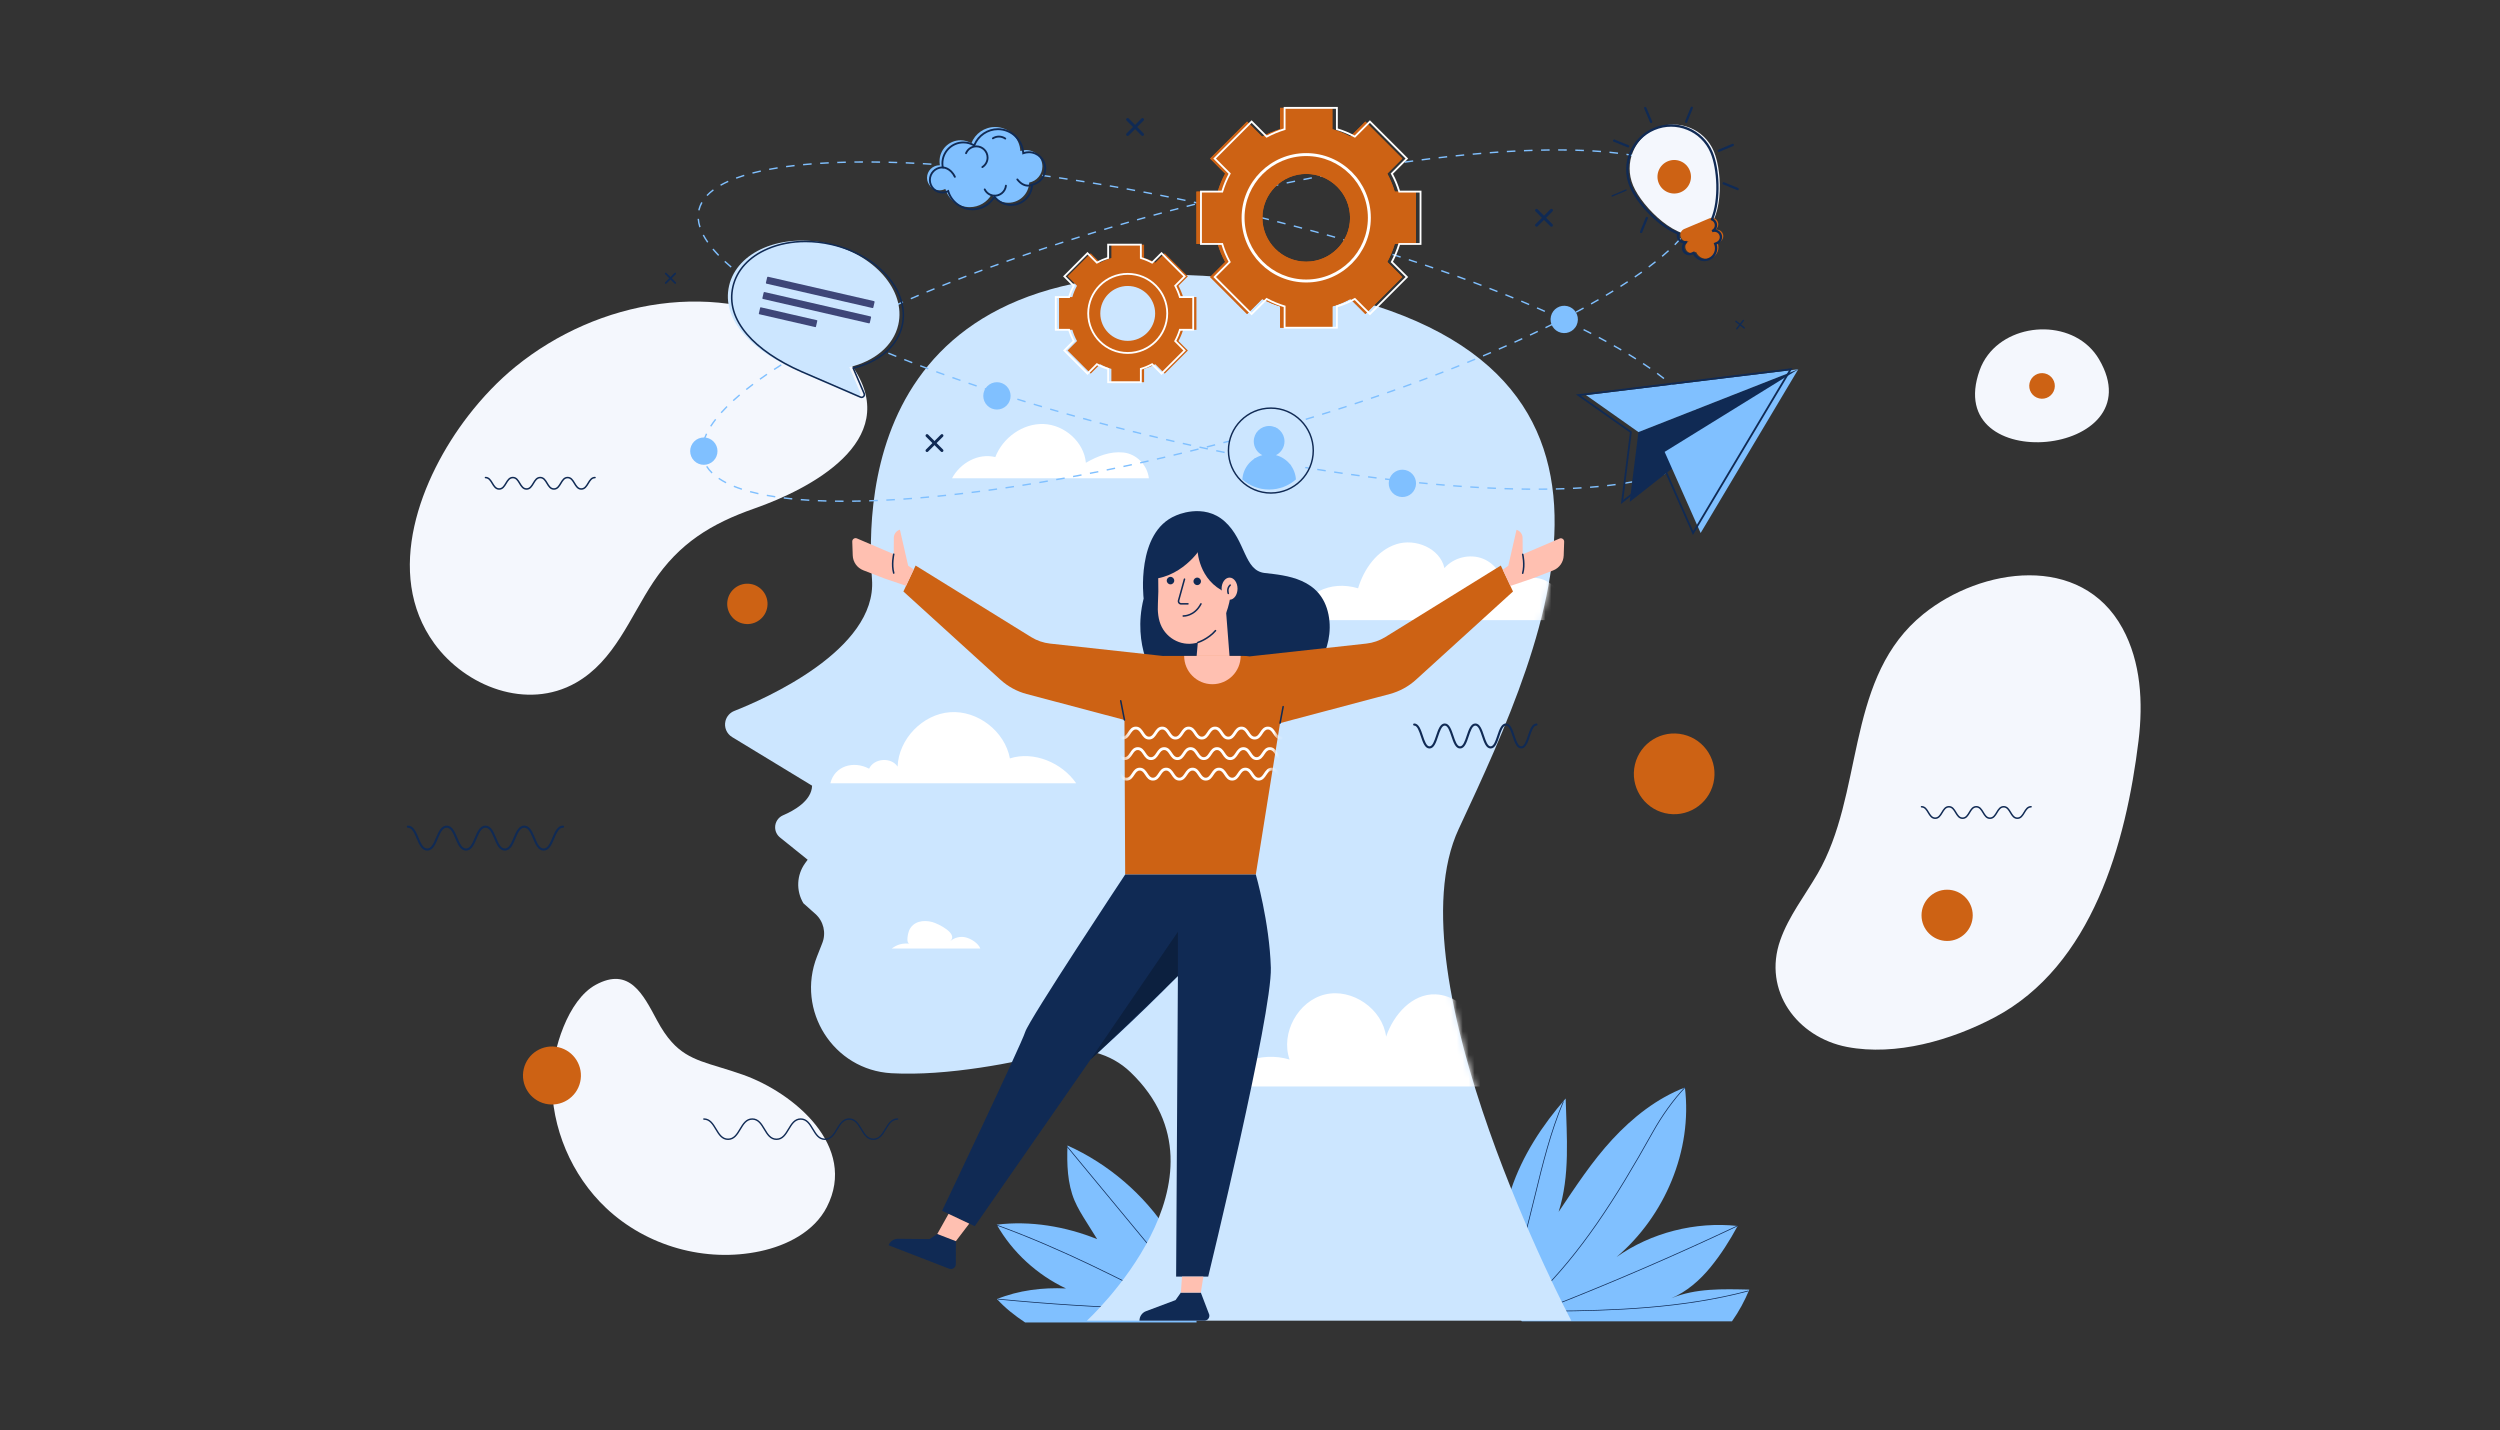 <svg width="423" height="242" viewBox="0 0 423 242" fill="none" xmlns="http://www.w3.org/2000/svg">
<rect x="0" y="0" width="423" height="242" fill="#333333" stroke="none"/>
<path d="M197.726 208.513C193.585 202.111 187.567 196.942 180.619 193.816C180.499 196.927 180.598 200.261 181.809 203.128C182.35 204.409 183.091 205.594 183.83 206.773C184.434 207.737 185.037 208.701 185.641 209.665C180.361 207.528 174.303 206.497 168.652 207.215C171.303 211.902 175.493 215.703 180.356 218.007C176.446 217.813 172.313 218.321 168.689 219.802C170.099 221.351 171.704 222.6 173.448 223.759H202.459C202.234 218.232 200.73 213.156 197.726 208.513Z" fill="#80C0FF"/>
<path d="M202.526 220.61C202.508 220.61 202.491 220.603 202.479 220.588L180.553 194.085C180.532 194.059 180.535 194.021 180.561 193.999C180.587 193.978 180.625 193.982 180.646 194.007L202.572 220.511C202.593 220.537 202.59 220.575 202.564 220.596C202.553 220.605 202.539 220.61 202.526 220.61Z" fill="#102A54"/>
<path d="M200.228 221.993C200.218 221.993 200.209 221.991 200.2 221.986C190.067 216.738 179.589 211.31 168.669 207.363C168.637 207.351 168.621 207.316 168.633 207.285C168.644 207.254 168.679 207.238 168.71 207.249C179.638 211.199 190.119 216.629 200.256 221.879C200.285 221.894 200.297 221.931 200.281 221.96C200.271 221.981 200.249 221.993 200.228 221.993Z" fill="#102A54"/>
<path d="M194.177 221.486C194.177 221.486 194.176 221.486 194.175 221.486C185.77 221.234 177.263 220.692 168.89 219.876C168.857 219.872 168.833 219.843 168.836 219.809C168.839 219.776 168.869 219.752 168.902 219.755C177.272 220.571 185.777 221.113 194.179 221.365C194.212 221.366 194.239 221.394 194.238 221.427C194.237 221.46 194.21 221.486 194.177 221.486Z" fill="#102A54"/>
<path d="M255.239 218.998C253.39 213.269 253.776 206.954 255.682 201.244C257.588 195.534 260.947 190.391 264.911 185.863C265.087 192.317 265.674 198.898 263.716 205.05C266.562 200.833 269.338 196.542 272.791 192.807C276.244 189.072 280.341 185.828 285.087 184.005C286.383 194.666 281.695 205.759 273.507 212.698C279.347 208.559 286.896 206.653 294.008 207.434C292.657 209.928 291.194 212.243 289.398 214.437C287.603 216.632 285.398 218.547 282.794 219.665C286.892 217.944 291.543 218.097 295.986 218.2C295.197 220.104 294.238 221.893 293.047 223.574H257.492C256.548 222.215 255.748 220.573 255.239 218.998Z" fill="#80C0FF"/>
<path d="M259.752 219.611C259.736 219.611 259.72 219.605 259.708 219.593C259.685 219.569 259.686 219.53 259.71 219.507C267.459 211.967 273.267 202.864 279.602 191.516C281.171 188.705 283.104 186.023 285.043 183.964C285.066 183.94 285.104 183.939 285.129 183.962C285.153 183.985 285.154 184.023 285.131 184.047C283.198 186.099 281.272 188.773 279.708 191.575C273.367 202.932 267.554 212.043 259.794 219.594C259.782 219.605 259.767 219.611 259.752 219.611Z" fill="#102A54"/>
<path d="M258.916 222.085C258.888 222.085 258.863 222.066 258.857 222.038C258.85 222.005 258.87 221.973 258.903 221.966C261.388 221.401 263.746 220.487 266.35 219.438C275.619 215.705 284.902 211.645 293.94 207.372C293.97 207.358 294.007 207.37 294.021 207.401C294.035 207.431 294.022 207.467 293.992 207.481C284.952 211.755 275.667 215.816 266.395 219.55C263.786 220.601 261.424 221.517 258.929 222.083C258.925 222.085 258.92 222.085 258.916 222.085Z" fill="#102A54"/>
<path d="M254.455 219.359C254.447 219.359 254.438 219.357 254.43 219.354C254.4 219.34 254.386 219.304 254.4 219.274C256.842 213.873 258.272 207.998 259.656 202.317C260.951 196.998 262.29 191.499 264.457 186.388C264.47 186.358 264.506 186.343 264.536 186.356C264.567 186.369 264.581 186.405 264.568 186.436C262.405 191.537 261.067 197.032 259.773 202.345C258.388 208.032 256.956 213.913 254.51 219.323C254.5 219.346 254.478 219.359 254.455 219.359Z" fill="#102A54"/>
<path d="M262.572 221.909C262.539 221.909 262.512 221.882 262.512 221.849C262.511 221.815 262.538 221.788 262.572 221.788C272.737 221.696 284.524 221.349 295.762 218.377C295.794 218.368 295.827 218.388 295.835 218.42C295.844 218.453 295.825 218.486 295.793 218.494C284.542 221.469 272.746 221.816 262.573 221.908C262.572 221.909 262.572 221.909 262.572 221.909Z" fill="#102A54"/>
<path d="M113.654 176.311C116.648 179.637 120.006 179.828 125.715 181.849C134.286 184.884 145.196 193.967 139.888 204.256C137.754 208.393 133.176 210.731 128.629 211.706C119.404 213.683 109.417 210.874 102.554 204.398C96.694 198.869 93.262 190.797 93.39 182.727C93.39 182.725 93.39 182.724 93.39 182.722C93.472 177.697 96.047 169.208 100.802 166.626C106.504 163.53 108.812 168.249 111.157 172.624C111.99 174.179 112.808 175.37 113.654 176.311Z" fill="#F4F7FD"/>
<path d="M79.191 70.385C71.196 80.763 64.844 96.968 73.478 108.872C78.767 116.164 89.148 120.239 97.442 115.522C103.987 111.801 106.583 104.443 110.544 98.486C114.901 91.934 120.331 88.594 127.677 86.024C136.946 82.781 152.637 74.658 144.453 62.308C142.757 59.747 140.235 57.839 137.583 56.293C121.586 46.97 101.152 50.707 87.202 62.062C84.415 64.331 81.665 67.172 79.191 70.385Z" fill="#F4F7FD"/>
<path d="M324.259 104.912C312.294 115.847 315.286 134.431 307.547 147.808C305.386 151.544 302.654 155.004 301.222 159.076C298.21 167.642 304.079 175.526 312.529 177.145C320.787 178.727 330.179 175.998 337.467 172.149C354.021 163.407 359.728 142.619 361.839 125.345C362.629 118.876 362.252 112.021 359.127 106.304C352.133 93.509 335.215 96.002 325.43 103.906C325.024 104.234 324.634 104.569 324.259 104.912Z" fill="#F4F7FD"/>
<path d="M336.359 60.055C335.776 60.822 335.299 61.688 334.956 62.65C328.464 80.839 364.899 77.358 355.155 60.787C351.222 54.098 340.772 54.24 336.359 60.055Z" fill="#F4F7FD"/>
<path d="M183.901 223.458C183.901 223.458 210.047 199.497 191.296 181.428C187.961 178.215 183.203 176.954 178.71 178.067C171.862 179.763 160.334 182.119 150.831 181.589C141.012 181.041 134.637 170.98 138.245 161.82L139.134 159.563C139.814 157.836 139.345 155.868 137.959 154.634L135.933 152.83C134.669 150.72 134.782 148.057 136.221 146.062L136.653 145.464L131.976 141.7C131.455 141.281 131.152 140.647 131.152 139.978C131.152 139.092 131.68 138.292 132.494 137.945C134.309 137.172 137.332 135.503 137.407 132.939L123.864 124.706C122.939 124.144 122.487 123.044 122.75 121.993C122.943 121.217 123.499 120.583 124.243 120.291C129.242 118.324 148.39 109.99 147.545 98.062C146.575 84.348 146.678 37.765 215.721 47.924C284.763 58.082 262.278 107.174 246.823 140.237C235.126 165.259 265.859 223.458 265.859 223.458H183.901V223.458Z" fill="#CCE6FF"/>
<mask id="mask0_2194_607" style="mask-type:luminance" maskUnits="userSpaceOnUse" x="122" y="46" width="144" height="178">
<path d="M183.901 223.458C183.901 223.458 210.047 199.497 191.296 181.428C187.961 178.215 183.203 176.954 178.71 178.067C171.862 179.763 160.334 182.119 150.831 181.589C141.012 181.041 134.637 170.98 138.245 161.82L139.134 159.563C139.814 157.836 139.345 155.868 137.959 154.634L135.933 152.83C134.669 150.72 134.782 148.057 136.221 146.062L136.653 145.464L131.976 141.7C131.455 141.281 131.152 140.647 131.152 139.978C131.152 139.092 131.68 138.292 132.494 137.945C134.309 137.172 137.332 135.503 137.407 132.939L123.864 124.706C122.939 124.144 122.487 123.044 122.75 121.993C122.943 121.217 123.499 120.583 124.243 120.291C129.242 118.324 148.39 109.99 147.545 98.062C146.575 84.348 146.678 37.765 215.721 47.924C284.763 58.082 262.278 107.174 246.823 140.237C235.126 165.259 265.859 223.458 265.859 223.458H183.901V223.458Z" fill="white"/>
</mask>
<g mask="url(#mask0_2194_607)">
<path d="M140.5 132.528H182.087C179.694 129.044 174.895 127.031 170.874 128.323C170.023 123.732 165.406 120.165 160.754 120.505C156.102 120.845 152.051 125.044 151.874 129.711C150.804 128.062 147.872 128.277 147.052 130.064C144.403 128.653 141.2 129.607 140.5 132.528Z" fill="white"/>
</g>
<mask id="mask1_2194_607" style="mask-type:luminance" maskUnits="userSpaceOnUse" x="122" y="46" width="144" height="178">
<path d="M183.901 223.458C183.901 223.458 210.047 199.497 191.296 181.428C187.961 178.215 183.203 176.954 178.71 178.067C171.862 179.763 160.334 182.119 150.831 181.589C141.012 181.041 134.637 170.98 138.245 161.82L139.134 159.563C139.814 157.836 139.345 155.868 137.959 154.634L135.933 152.83C134.669 150.72 134.782 148.057 136.221 146.062L136.653 145.464L131.976 141.7C131.455 141.281 131.152 140.647 131.152 139.978C131.152 139.092 131.68 138.292 132.494 137.945C134.309 137.172 137.332 135.503 137.407 132.939L123.864 124.706C122.939 124.144 122.487 123.044 122.75 121.993C122.943 121.217 123.499 120.583 124.243 120.291C129.242 118.324 148.39 109.99 147.545 98.062C146.575 84.348 146.678 37.765 215.721 47.924C284.763 58.082 262.278 107.174 246.823 140.237C235.126 165.259 265.859 223.458 265.859 223.458H183.901V223.458Z" fill="white"/>
</mask>
<g mask="url(#mask1_2194_607)">
<path d="M265.615 104.928H218.586C220.767 100.403 224.978 98.108 229.789 99.541C230.767 96.263 232.991 93.142 236.24 92.085C239.49 91.027 243.666 92.779 244.395 96.121C245.963 94.314 248.712 93.648 250.932 94.54C253.151 95.431 254.679 97.814 254.564 100.206C255.954 98.109 258.875 97.188 261.214 98.108C263.553 99.029 266.023 102.446 265.615 104.928Z" fill="white"/>
</g>
<mask id="mask2_2194_607" style="mask-type:luminance" maskUnits="userSpaceOnUse" x="122" y="46" width="144" height="178">
<path d="M183.901 223.458C183.901 223.458 210.047 199.497 191.296 181.428C187.961 178.215 183.203 176.954 178.71 178.067C171.862 179.763 160.334 182.119 150.831 181.589C141.012 181.041 134.637 170.98 138.245 161.82L139.134 159.563C139.814 157.836 139.345 155.868 137.959 154.634L135.933 152.83C134.669 150.72 134.782 148.057 136.221 146.062L136.653 145.464L131.976 141.7C131.455 141.281 131.152 140.647 131.152 139.978C131.152 139.092 131.68 138.292 132.494 137.945C134.309 137.172 137.332 135.503 137.407 132.939L123.864 124.706C122.939 124.144 122.487 123.044 122.75 121.993C122.943 121.217 123.499 120.583 124.243 120.291C129.242 118.324 148.39 109.99 147.545 98.062C146.575 84.348 146.678 37.765 215.721 47.924C284.763 58.082 262.278 107.174 246.823 140.237C235.126 165.259 265.859 223.458 265.859 223.458H183.901V223.458Z" fill="white"/>
</mask>
<g mask="url(#mask2_2194_607)">
<path d="M194.39 80.927H161.078C162.49 78.312 165.524 76.625 168.406 77.338C169.676 74.044 173.071 71.606 176.594 71.744C180.118 71.881 183.414 74.784 183.732 78.301C185.67 77.183 187.874 76.319 190.098 76.566C192.321 76.812 194.13 78.702 194.39 80.927Z" fill="white"/>
</g>
<mask id="mask3_2194_607" style="mask-type:luminance" maskUnits="userSpaceOnUse" x="122" y="46" width="144" height="178">
<path d="M183.901 223.458C183.901 223.458 210.047 199.497 191.296 181.428C187.961 178.215 183.203 176.954 178.71 178.067C171.862 179.763 160.334 182.119 150.831 181.589C141.012 181.041 134.637 170.98 138.245 161.82L139.134 159.563C139.814 157.836 139.345 155.868 137.959 154.634L135.933 152.83C134.669 150.72 134.782 148.057 136.221 146.062L136.653 145.464L131.976 141.7C131.455 141.281 131.152 140.647 131.152 139.978C131.152 139.092 131.68 138.292 132.494 137.945C134.309 137.172 137.332 135.503 137.407 132.939L123.864 124.706C122.939 124.144 122.487 123.044 122.75 121.993C122.943 121.217 123.499 120.583 124.243 120.291C129.242 118.324 148.39 109.99 147.545 98.062C146.575 84.348 146.678 37.765 215.721 47.924C284.763 58.082 262.278 107.174 246.823 140.237C235.126 165.259 265.859 223.458 265.859 223.458H183.901V223.458Z" fill="white"/>
</mask>
<g mask="url(#mask3_2194_607)">
<path d="M256.48 183.833H204.738C208.167 180.014 213.288 177.789 218.196 179.278C216.634 174.824 219.626 169.344 224.214 168.256C228.802 167.168 233.931 170.723 234.529 175.405C235.784 171.668 238.961 168.094 242.896 168.245C245.619 168.349 247.961 170.194 249.801 172.206C252.429 175.079 255.161 180.168 256.48 183.833Z" fill="white"/>
</g>
<mask id="mask4_2194_607" style="mask-type:luminance" maskUnits="userSpaceOnUse" x="122" y="46" width="144" height="178">
<path d="M183.901 223.458C183.901 223.458 210.047 199.497 191.296 181.428C187.961 178.215 183.203 176.954 178.71 178.067C171.862 179.763 160.334 182.119 150.831 181.589C141.012 181.041 134.637 170.98 138.245 161.82L139.134 159.563C139.814 157.836 139.345 155.868 137.959 154.634L135.933 152.83C134.669 150.72 134.782 148.057 136.221 146.062L136.653 145.464L131.976 141.7C131.455 141.281 131.152 140.647 131.152 139.978C131.152 139.092 131.68 138.292 132.494 137.945C134.309 137.172 137.332 135.503 137.407 132.939L123.864 124.706C122.939 124.144 122.487 123.044 122.75 121.993C122.943 121.217 123.499 120.583 124.243 120.291C129.242 118.324 148.39 109.99 147.545 98.062C146.575 84.348 146.678 37.765 215.721 47.924C284.763 58.082 262.278 107.174 246.823 140.237C235.126 165.259 265.859 223.458 265.859 223.458H183.901V223.458Z" fill="white"/>
</mask>
<g mask="url(#mask4_2194_607)">
<path d="M165.867 160.489H150.879C151.893 159.753 152.659 159.604 153.91 159.638C153.207 159.618 153.673 157.774 153.821 157.437C154.506 155.872 156.246 155.598 157.744 156.01C158.727 156.28 162.211 157.965 160.769 159.258C161.471 158.63 162.49 158.377 163.404 158.606C164.317 158.835 165.544 159.603 165.867 160.489Z" fill="white"/>
</g>
<path d="M142.727 84.928C142.24 84.927 141.752 84.923 141.277 84.917L141.28 84.675C141.754 84.682 142.241 84.685 142.727 84.686L142.727 84.928ZM144.177 84.921L144.174 84.679C144.651 84.674 145.133 84.666 145.621 84.655L145.627 84.897C145.138 84.908 144.654 84.916 144.177 84.921ZM139.827 84.886C139.338 84.873 138.851 84.855 138.377 84.835L138.388 84.593C138.86 84.613 139.346 84.631 139.833 84.644L139.827 84.886ZM147.076 84.858L147.068 84.616C147.546 84.601 148.028 84.583 148.515 84.562L148.525 84.804C148.037 84.825 147.554 84.843 147.076 84.858ZM136.928 84.76C136.438 84.73 135.951 84.697 135.481 84.66L135.5 84.418C135.969 84.455 136.454 84.489 136.943 84.519L136.928 84.76ZM149.973 84.736L149.961 84.495C150.438 84.47 150.92 84.443 151.406 84.414L151.42 84.656C150.934 84.685 150.451 84.712 149.973 84.736ZM152.867 84.563L152.851 84.322C153.328 84.289 153.81 84.254 154.295 84.217L154.313 84.458C153.827 84.495 153.345 84.53 152.867 84.563ZM134.036 84.531C133.547 84.482 133.061 84.428 132.593 84.37L132.623 84.13C133.089 84.188 133.572 84.241 134.06 84.29L134.036 84.531ZM155.758 84.342L155.738 84.101C156.215 84.061 156.696 84.019 157.18 83.975L157.202 84.216C156.717 84.26 156.236 84.302 155.758 84.342ZM131.155 84.173C130.665 84.099 130.183 84.019 129.722 83.934L129.765 83.697C130.224 83.78 130.703 83.86 131.191 83.934L131.155 84.173ZM158.645 84.079L158.621 83.839C159.099 83.792 159.579 83.743 160.062 83.692L160.087 83.933C159.603 83.984 159.123 84.032 158.645 84.079ZM161.528 83.777L161.501 83.536C161.978 83.483 162.458 83.428 162.94 83.371L162.968 83.612C162.485 83.669 162.005 83.724 161.528 83.777ZM128.298 83.647C127.811 83.54 127.336 83.424 126.885 83.303L126.948 83.069C127.395 83.189 127.867 83.304 128.35 83.411L128.298 83.647ZM164.407 83.438L164.378 83.198C164.854 83.139 165.333 83.078 165.814 83.016L165.845 83.256C165.363 83.318 164.884 83.379 164.407 83.438ZM167.282 83.065L167.249 82.825C167.725 82.761 168.203 82.695 168.684 82.627L168.718 82.867C168.237 82.934 167.758 83.001 167.282 83.065ZM125.491 82.889C125.012 82.732 124.551 82.564 124.122 82.39L124.213 82.166C124.637 82.338 125.092 82.504 125.566 82.659L125.491 82.889ZM170.152 82.66L170.117 82.421C170.592 82.351 171.07 82.28 171.549 82.207L171.585 82.446C171.106 82.519 170.628 82.59 170.152 82.66ZM173.018 82.225L172.98 81.986C173.455 81.911 173.932 81.835 174.41 81.757L174.449 81.996C173.97 82.074 173.493 82.15 173.018 82.225ZM122.796 81.783C122.341 81.548 121.918 81.297 121.538 81.037L121.675 80.837C122.046 81.092 122.461 81.337 122.907 81.568L122.796 81.783ZM175.879 81.761L175.839 81.522C176.313 81.443 176.789 81.362 177.267 81.28L177.308 81.518C176.83 81.6 176.354 81.681 175.879 81.761ZM178.735 81.269L178.693 81.031C179.167 80.947 179.642 80.862 180.119 80.775L180.162 81.013C179.685 81.1 179.209 81.185 178.735 81.269ZM181.587 80.751L181.543 80.513C182.016 80.425 182.49 80.335 182.966 80.244L183.011 80.482C182.535 80.573 182.06 80.663 181.587 80.751ZM184.434 80.207L184.388 79.969C184.86 79.877 185.333 79.784 185.808 79.689L185.856 79.926C185.381 80.021 184.907 80.115 184.434 80.207ZM120.4 80.113C120.031 79.753 119.718 79.369 119.469 78.972L119.674 78.844C119.912 79.225 120.213 79.593 120.568 79.939L120.4 80.113ZM187.276 79.638L187.228 79.401C187.699 79.305 188.172 79.207 188.646 79.108L188.695 79.345C188.221 79.444 187.748 79.542 187.276 79.638ZM190.113 79.046L190.063 78.809C190.534 78.709 191.006 78.607 191.479 78.504L191.53 78.741C191.057 78.844 190.584 78.945 190.113 79.046ZM192.946 78.43L192.893 78.194C193.363 78.09 193.834 77.984 194.306 77.877L194.36 78.113C193.887 78.22 193.416 78.326 192.946 78.43ZM195.773 77.791L195.719 77.555C196.188 77.447 196.658 77.338 197.129 77.228L197.184 77.463C196.713 77.574 196.242 77.683 195.773 77.791ZM118.873 77.621L118.865 77.593C118.755 77.18 118.699 76.747 118.699 76.308C118.699 76.256 118.7 76.204 118.702 76.151L118.943 76.158C118.942 76.208 118.941 76.258 118.941 76.308C118.941 76.726 118.994 77.138 119.099 77.531L119.106 77.558L118.873 77.621ZM198.595 77.13L198.539 76.894C199.007 76.783 199.477 76.67 199.947 76.556L200.004 76.791C199.533 76.905 199.063 77.018 198.595 77.13ZM201.411 76.447L201.354 76.212C201.821 76.096 202.29 75.98 202.759 75.862L202.818 76.097C202.348 76.215 201.879 76.331 201.411 76.447ZM204.223 75.742L204.163 75.507C204.63 75.388 205.097 75.268 205.566 75.147L205.626 75.381C205.158 75.503 204.69 75.623 204.223 75.742ZM207.029 75.016L206.967 74.781C207.426 74.661 207.886 74.539 208.347 74.416L208.367 74.41L208.429 74.644L208.408 74.65C207.948 74.773 207.488 74.895 207.029 75.016ZM119.159 74.771L118.926 74.707C119.048 74.264 119.221 73.804 119.441 73.34L119.659 73.443C119.445 73.895 119.277 74.341 119.159 74.771ZM209.829 74.268L209.766 74.034C210.231 73.908 210.696 73.781 211.16 73.654L211.224 73.887C210.76 74.015 210.295 74.142 209.829 74.268ZM212.62 73.5L212.556 73.267C213.022 73.137 213.486 73.006 213.95 72.875L214.016 73.108C213.552 73.239 213.087 73.37 212.62 73.5ZM215.409 72.711L215.343 72.478C215.808 72.344 216.272 72.21 216.734 72.075L216.802 72.308C216.339 72.442 215.875 72.577 215.409 72.711ZM120.355 72.194L120.151 72.064C120.399 71.675 120.682 71.275 120.993 70.874L121.184 71.022C120.878 71.417 120.599 71.812 120.355 72.194ZM218.192 71.899L218.124 71.667C218.588 71.53 219.051 71.392 219.512 71.254L219.581 71.486C219.12 71.624 218.657 71.762 218.192 71.899ZM220.968 71.066L220.898 70.835C221.361 70.694 221.823 70.552 222.283 70.41L222.354 70.642C221.894 70.784 221.432 70.925 220.968 71.066ZM223.738 70.211L223.666 69.98C224.128 69.836 224.589 69.69 225.047 69.545L225.121 69.775C224.661 69.921 224.201 70.067 223.738 70.211ZM122.107 69.918L121.927 69.756C122.237 69.409 122.574 69.054 122.928 68.699L123.099 68.871C122.748 69.222 122.414 69.574 122.107 69.918ZM226.501 69.334L226.427 69.103C226.888 68.955 227.347 68.806 227.805 68.657L227.88 68.887C227.422 69.036 226.962 69.185 226.501 69.334ZM229.257 68.434L229.181 68.204C229.641 68.052 230.098 67.899 230.555 67.745L230.632 67.975C230.175 68.128 229.717 68.281 229.257 68.434ZM124.143 67.873L123.979 67.694C124.325 67.378 124.693 67.054 125.07 66.733L125.227 66.918C124.851 67.237 124.486 67.558 124.143 67.873ZM232.004 67.51L231.926 67.281C232.385 67.125 232.842 66.968 233.296 66.811L233.375 67.04C232.92 67.197 232.463 67.354 232.004 67.51ZM234.744 66.563L234.664 66.334C235.122 66.174 235.577 66.013 236.03 65.852L236.111 66.08C235.657 66.241 235.202 66.402 234.744 66.563ZM126.344 66L126.193 65.81C126.561 65.517 126.948 65.218 127.342 64.921L127.487 65.114C127.095 65.41 126.71 65.708 126.344 66ZM237.475 65.591L237.393 65.363C237.849 65.198 238.303 65.034 238.754 64.868L238.838 65.095C238.386 65.261 237.932 65.426 237.475 65.591ZM240.197 64.594L240.113 64.367C240.568 64.198 241.02 64.028 241.47 63.859L241.555 64.085C241.105 64.255 240.652 64.424 240.197 64.594ZM128.653 64.258L128.512 64.061C128.896 63.786 129.296 63.505 129.701 63.228L129.838 63.427C129.434 63.704 129.035 63.984 128.653 64.258ZM242.91 63.57L242.823 63.344C243.276 63.17 243.727 62.996 244.175 62.822L244.262 63.048C243.814 63.222 243.363 63.396 242.91 63.57ZM131.039 62.62L130.906 62.418C131.301 62.158 131.712 61.892 132.125 61.63L132.254 61.834C131.842 62.096 131.433 62.361 131.039 62.62ZM245.612 62.519L245.523 62.294C245.975 62.115 246.423 61.937 246.869 61.758L246.959 61.983C246.513 62.162 246.064 62.34 245.612 62.519ZM248.303 61.439L248.212 61.215C248.661 61.032 249.108 60.848 249.552 60.665L249.644 60.888C249.2 61.072 248.753 61.256 248.303 61.439ZM133.482 61.068L133.356 60.862C133.761 60.614 134.179 60.361 134.598 60.112L134.722 60.32C134.304 60.569 133.887 60.82 133.482 61.068ZM250.982 60.33L250.888 60.107C251.336 59.918 251.78 59.729 252.221 59.541L252.316 59.763C251.875 59.952 251.43 60.141 250.982 60.33ZM135.971 59.589L135.85 59.379C136.262 59.141 136.686 58.9 137.111 58.661L137.23 58.873C136.805 59.111 136.382 59.351 135.971 59.589ZM253.647 59.188L253.551 58.967C253.997 58.773 254.438 58.578 254.877 58.384L254.975 58.605C254.536 58.8 254.093 58.994 253.647 59.188ZM138.496 58.171L138.381 57.959C138.8 57.729 139.226 57.499 139.657 57.27L139.771 57.483C139.34 57.713 138.915 57.942 138.496 58.171ZM256.299 58.013L256.199 57.793C256.642 57.593 257.082 57.393 257.517 57.193L257.618 57.413C257.182 57.613 256.742 57.813 256.299 58.013ZM141.052 56.809L140.94 56.594C141.365 56.373 141.795 56.151 142.23 55.93L142.339 56.146C141.905 56.367 141.476 56.588 141.052 56.809ZM258.934 56.802L258.831 56.583C259.272 56.377 259.708 56.17 260.14 55.964L260.244 56.182C259.812 56.389 259.375 56.596 258.934 56.802ZM261.55 55.552L261.445 55.335C261.882 55.121 262.315 54.908 262.744 54.695L262.851 54.912C262.422 55.125 261.989 55.339 261.55 55.552ZM143.633 55.495L143.525 55.278C143.954 55.065 144.388 54.851 144.826 54.637L144.932 54.855C144.495 55.068 144.061 55.282 143.633 55.495ZM264.147 54.26L264.038 54.044C264.472 53.823 264.901 53.602 265.325 53.382L265.437 53.596C265.012 53.817 264.582 54.039 264.147 54.26ZM146.236 54.225L146.132 54.007C146.565 53.8 147.002 53.593 147.443 53.387L147.546 53.606C147.105 53.812 146.669 54.019 146.236 54.225ZM148.859 52.996L148.758 52.776C149.194 52.576 149.634 52.375 150.078 52.175L150.177 52.396C149.734 52.596 149.295 52.796 148.859 52.996ZM266.72 52.921L266.607 52.707C267.037 52.477 267.462 52.248 267.881 52.019L267.997 52.232C267.577 52.461 267.151 52.691 266.72 52.921ZM151.499 51.804L151.401 51.583C151.84 51.389 152.283 51.194 152.729 51L152.825 51.222C152.38 51.416 151.938 51.61 151.499 51.804ZM269.266 51.529L269.148 51.318C269.574 51.079 269.998 50.838 270.406 50.603L270.527 50.812C270.118 51.048 269.694 51.29 269.266 51.529ZM154.155 50.648L154.06 50.425C154.501 50.236 154.946 50.047 155.394 49.858L155.488 50.081C155.04 50.27 154.596 50.459 154.155 50.648ZM271.779 50.08L271.656 49.871C272.075 49.623 272.492 49.371 272.896 49.123L273.022 49.33C272.617 49.578 272.199 49.83 271.779 50.08ZM156.824 49.523L156.732 49.299C157.176 49.115 157.623 48.932 158.073 48.748L158.164 48.972C157.715 49.156 157.268 49.339 156.824 49.523ZM274.253 48.562L274.124 48.358C274.535 48.097 274.944 47.833 275.34 47.572L275.473 47.775C275.076 48.035 274.666 48.3 274.253 48.562ZM159.507 48.429L159.417 48.205C159.863 48.026 160.312 47.847 160.764 47.669L160.852 47.894C160.401 48.072 159.953 48.251 159.507 48.429ZM162.201 47.365L162.113 47.139C162.562 46.965 163.012 46.791 163.466 46.617L163.552 46.843C163.099 47.017 162.649 47.191 162.201 47.365ZM276.678 46.965L276.541 46.766C276.945 46.489 277.344 46.209 277.726 45.935L277.867 46.132C277.483 46.407 277.083 46.687 276.678 46.965ZM164.906 46.328L164.821 46.102C165.271 45.932 165.723 45.763 166.178 45.593L166.262 45.82C165.808 45.989 165.356 46.159 164.906 46.328ZM167.621 45.319L167.538 45.092C167.99 44.926 168.444 44.761 168.9 44.596L168.982 44.824C168.526 44.988 168.073 45.153 167.621 45.319ZM279.038 45.273L278.893 45.08C279.285 44.784 279.67 44.486 280.037 44.195L280.187 44.384C279.819 44.677 279.432 44.976 279.038 45.273ZM170.345 44.335L170.264 44.106C170.718 43.945 171.173 43.784 171.631 43.623L171.711 43.852C171.254 44.013 170.799 44.173 170.345 44.335ZM281.31 43.462L281.154 43.278C281.53 42.958 281.895 42.637 282.239 42.323L282.402 42.502C282.056 42.818 281.689 43.141 281.31 43.462ZM173.079 43.376L173 43.147C173.455 42.989 173.912 42.832 174.371 42.676L174.449 42.905C173.99 43.061 173.534 43.218 173.079 43.376ZM175.821 42.441L175.744 42.211C176.2 42.058 176.659 41.905 177.119 41.752L177.195 41.982C176.735 42.134 176.277 42.287 175.821 42.441ZM178.57 41.529L178.495 41.299C178.953 41.15 179.413 41 179.874 40.852L179.948 41.082C179.487 41.231 179.028 41.38 178.57 41.529ZM283.454 41.498L283.283 41.327C283.634 40.976 283.968 40.624 284.276 40.281L284.456 40.442C284.145 40.789 283.808 41.144 283.454 41.498ZM181.328 40.641L181.255 40.41C181.714 40.264 182.174 40.119 182.637 39.974L182.709 40.205C182.247 40.35 181.787 40.495 181.328 40.641ZM184.092 39.775L184.021 39.544C184.481 39.402 184.943 39.26 185.406 39.119L185.477 39.35C185.014 39.492 184.552 39.633 184.092 39.775ZM285.392 39.326L285.201 39.177C285.508 38.783 285.787 38.389 286.032 38.006L286.236 38.137C285.987 38.526 285.703 38.926 285.392 39.326ZM186.863 38.931L186.794 38.7C187.255 38.561 187.718 38.423 188.183 38.286L188.251 38.518C187.787 38.655 187.325 38.793 186.863 38.931ZM189.641 38.11L189.573 37.877C190.036 37.742 190.5 37.608 190.966 37.474L191.032 37.707C190.567 37.84 190.103 37.975 189.641 38.11ZM192.425 37.309L192.359 37.077C192.823 36.945 193.288 36.814 193.754 36.684L193.819 36.917C193.353 37.047 192.889 37.178 192.425 37.309ZM286.949 36.864L286.731 36.759C286.946 36.308 287.116 35.862 287.236 35.433L287.469 35.498C287.345 35.94 287.171 36.4 286.949 36.864ZM195.215 36.531L195.151 36.297C195.615 36.169 196.08 36.043 196.546 35.916L196.609 36.15C196.143 36.276 195.679 36.403 195.215 36.531ZM198.008 35.774L197.945 35.54L197.994 35.527C198.445 35.407 198.896 35.287 199.346 35.169L199.408 35.403C198.958 35.521 198.507 35.641 198.056 35.761L198.008 35.774ZM200.809 35.037L200.748 34.803C201.217 34.682 201.685 34.561 202.152 34.442L202.212 34.677C201.745 34.796 201.277 34.916 200.809 35.037ZM203.616 34.322L203.557 34.087C204.027 33.969 204.495 33.853 204.963 33.737L205.021 33.972C204.553 34.087 204.085 34.204 203.616 34.322ZM287.7 34.055L287.458 34.046C287.461 33.987 287.461 33.928 287.461 33.869C287.461 33.45 287.409 33.039 287.304 32.646L287.289 32.592L287.522 32.527L287.538 32.584C287.647 32.997 287.703 33.429 287.703 33.869C287.703 33.931 287.702 33.993 287.7 34.055ZM206.428 33.628L206.371 33.393C206.841 33.279 207.311 33.165 207.78 33.054L207.836 33.289C207.367 33.401 206.898 33.514 206.428 33.628ZM209.245 32.956L209.19 32.72C209.662 32.61 210.132 32.5 210.602 32.392L210.656 32.628C210.187 32.736 209.716 32.845 209.245 32.956ZM212.068 32.306L212.015 32.07C212.487 31.963 212.959 31.858 213.429 31.753L213.481 31.989C213.011 32.094 212.54 32.199 212.068 32.306ZM214.895 31.679L214.844 31.442C215.317 31.339 215.79 31.238 216.261 31.137L216.311 31.374C215.841 31.474 215.368 31.576 214.895 31.679ZM286.714 31.309C286.473 30.93 286.17 30.563 285.814 30.218L285.982 30.044C286.352 30.402 286.667 30.784 286.918 31.18L286.714 31.309ZM217.728 31.074L217.679 30.837C218.153 30.738 218.626 30.641 219.098 30.544L219.146 30.781C218.675 30.878 218.202 30.976 217.728 31.074ZM220.566 30.494L220.518 30.257C220.994 30.162 221.468 30.068 221.94 29.976L221.987 30.213C221.514 30.305 221.041 30.399 220.566 30.494ZM223.408 29.938L223.363 29.7C223.839 29.609 224.314 29.52 224.787 29.431L224.831 29.669C224.358 29.758 223.884 29.847 223.408 29.938ZM226.256 29.407L226.212 29.169C226.69 29.082 227.165 28.997 227.639 28.913L227.681 29.151C227.207 29.235 226.732 29.32 226.256 29.407ZM284.704 29.324C284.332 29.07 283.917 28.826 283.471 28.596L283.581 28.381C284.036 28.615 284.46 28.865 284.84 29.124L284.704 29.324ZM229.107 28.902L229.066 28.663C229.544 28.581 230.021 28.5 230.495 28.421L230.535 28.66C230.061 28.739 229.585 28.82 229.107 28.902ZM231.964 28.424L231.925 28.185C232.404 28.107 232.881 28.031 233.356 27.956L233.394 28.196C232.919 28.27 232.442 28.346 231.964 28.424ZM282.163 28C281.738 27.829 281.283 27.663 280.81 27.509L280.884 27.279C281.363 27.435 281.824 27.602 282.254 27.776L282.163 28ZM234.825 27.974L234.788 27.735C235.268 27.662 235.746 27.591 236.222 27.521L236.257 27.76C235.782 27.83 235.304 27.901 234.825 27.974ZM237.69 27.554L237.657 27.314C238.137 27.247 238.616 27.18 239.092 27.116L239.125 27.355C238.649 27.42 238.171 27.486 237.69 27.554ZM240.56 27.165L240.529 26.925C241.011 26.862 241.49 26.802 241.967 26.742L241.996 26.983C241.52 27.042 241.041 27.102 240.56 27.165ZM279.427 27.1C278.98 26.981 278.508 26.866 278.025 26.759L278.077 26.523C278.563 26.631 279.039 26.746 279.489 26.866L279.427 27.1ZM243.434 26.809L243.406 26.569C243.888 26.512 244.369 26.456 244.846 26.403L244.872 26.644C244.396 26.697 243.916 26.752 243.434 26.809ZM246.312 26.488L246.287 26.247C246.77 26.196 247.251 26.147 247.729 26.101L247.752 26.341C247.275 26.388 246.795 26.437 246.312 26.488ZM276.609 26.475C276.15 26.392 275.671 26.312 275.184 26.239L275.219 26C275.709 26.073 276.191 26.153 276.652 26.237L276.609 26.475ZM249.194 26.205L249.172 25.964C249.656 25.919 250.138 25.877 250.616 25.837L250.636 26.078C250.159 26.118 249.678 26.16 249.194 26.205ZM273.751 26.044C273.286 25.986 272.802 25.933 272.314 25.884L272.338 25.643C272.828 25.692 273.313 25.746 273.781 25.803L273.751 26.044ZM252.079 25.962L252.061 25.721C252.547 25.684 253.029 25.649 253.507 25.616L253.523 25.857C253.046 25.89 252.564 25.925 252.079 25.962ZM254.968 25.764L254.953 25.523C255.44 25.493 255.923 25.467 256.401 25.442L256.413 25.683C255.936 25.708 255.454 25.735 254.968 25.764ZM270.874 25.756C270.405 25.72 269.92 25.686 269.431 25.657L269.446 25.415C269.936 25.445 270.423 25.478 270.893 25.515L270.874 25.756ZM257.859 25.616L257.849 25.374C258.337 25.354 258.82 25.335 259.298 25.32L259.306 25.562C258.828 25.577 258.346 25.595 257.859 25.616ZM267.987 25.583C267.515 25.562 267.029 25.545 266.541 25.532L266.547 25.29C267.037 25.303 267.524 25.32 267.997 25.341L267.987 25.583ZM260.753 25.522L260.747 25.28C261.233 25.27 261.721 25.262 262.197 25.256L262.199 25.498C261.723 25.503 261.24 25.512 260.753 25.522ZM265.094 25.502C264.62 25.495 264.133 25.491 263.647 25.491L263.647 25.249C264.134 25.25 264.622 25.253 265.097 25.26L265.094 25.502Z" fill="#80C0FF"/>
<path d="M260.355 82.891L260.355 82.649C260.842 82.647 261.325 82.644 261.802 82.638L261.805 82.879C261.327 82.886 260.844 82.889 260.355 82.891ZM258.906 82.888C258.427 82.884 257.944 82.879 257.456 82.871L257.46 82.629C257.947 82.636 258.43 82.642 258.908 82.646L258.906 82.888ZM263.255 82.852L263.249 82.611C263.733 82.599 264.22 82.584 264.696 82.567L264.704 82.809C264.228 82.826 263.74 82.841 263.255 82.852ZM256.007 82.841C255.528 82.829 255.045 82.814 254.558 82.798L254.566 82.556C255.052 82.573 255.535 82.587 256.013 82.599L256.007 82.841ZM266.153 82.747L266.141 82.505C266.627 82.481 267.114 82.454 267.586 82.424L267.602 82.665C267.128 82.695 266.64 82.723 266.153 82.747ZM253.109 82.744C252.63 82.724 252.147 82.703 251.661 82.679L251.673 82.437C252.159 82.461 252.641 82.483 253.119 82.502L253.109 82.744ZM250.213 82.603C249.734 82.576 249.252 82.547 248.767 82.516L248.782 82.275C249.267 82.306 249.748 82.334 250.227 82.361L250.213 82.603ZM269.048 82.563L269.03 82.322C269.514 82.284 269.999 82.242 270.471 82.197L270.494 82.438C270.02 82.483 269.534 82.525 269.048 82.563ZM247.32 82.42C246.841 82.387 246.359 82.352 245.875 82.315L245.893 82.073C246.377 82.11 246.859 82.146 247.337 82.179L247.32 82.42ZM271.937 82.286L271.909 82.046C272.396 81.99 272.879 81.93 273.344 81.867L273.377 82.107C272.91 82.17 272.425 82.23 271.937 82.286ZM244.43 82.2C243.951 82.161 243.47 82.119 242.986 82.076L243.007 81.835C243.491 81.878 243.971 81.919 244.45 81.959L244.43 82.2ZM241.542 81.944C241.064 81.899 240.583 81.852 240.1 81.804L240.124 81.563C240.607 81.612 241.087 81.658 241.565 81.704L241.542 81.944ZM274.813 81.895L274.775 81.656C275.259 81.579 275.738 81.496 276.199 81.41L276.243 81.648C275.78 81.735 275.299 81.818 274.813 81.895ZM238.658 81.656C238.18 81.605 237.7 81.553 237.217 81.499L237.244 81.259C237.726 81.312 238.206 81.365 238.684 81.415L238.658 81.656ZM277.667 81.359L277.615 81.122C278.096 81.016 278.569 80.903 279.019 80.787L279.08 81.021C278.627 81.139 278.151 81.252 277.667 81.359ZM235.777 81.335C235.3 81.28 234.82 81.223 234.338 81.164L234.367 80.924C234.849 80.983 235.328 81.04 235.805 81.095L235.777 81.335ZM232.9 80.986C232.423 80.925 231.944 80.863 231.463 80.8L231.494 80.56C231.975 80.623 232.453 80.685 232.93 80.746L232.9 80.986ZM280.479 80.626L280.408 80.395C280.883 80.249 281.342 80.095 281.775 79.936L281.858 80.163C281.422 80.324 280.958 80.48 280.479 80.626ZM230.026 80.607C229.55 80.542 229.071 80.476 228.591 80.408L228.625 80.168C229.105 80.236 229.583 80.303 230.059 80.368L230.026 80.607ZM227.156 80.202C226.68 80.132 226.202 80.062 225.723 79.99L225.759 79.75C226.238 79.822 226.716 79.893 227.191 79.963L227.156 80.202ZM224.29 79.77C223.815 79.697 223.337 79.621 222.859 79.545L222.897 79.306C223.375 79.383 223.852 79.458 224.327 79.531L224.29 79.77ZM283.208 79.614L283.109 79.394C283.565 79.189 283.997 78.971 284.392 78.748L284.511 78.959C284.109 79.186 283.671 79.406 283.208 79.614ZM221.428 79.314C220.953 79.236 220.477 79.156 219.999 79.076L220.039 78.837C220.516 78.918 220.993 78.997 221.467 79.075L221.428 79.314ZM218.57 78.832C218.095 78.75 217.62 78.667 217.143 78.583L217.185 78.344C217.661 78.429 218.137 78.512 218.611 78.594L218.57 78.832ZM215.716 78.327C215.242 78.241 214.767 78.154 214.291 78.066L214.335 77.828C214.811 77.916 215.286 78.003 215.759 78.089L215.716 78.327ZM285.739 78.167L285.595 77.972C285.998 77.673 286.359 77.357 286.666 77.033L286.841 77.2C286.524 77.534 286.153 77.859 285.739 78.167ZM212.866 77.798C212.393 77.709 211.919 77.618 211.443 77.525L211.489 77.288C211.964 77.38 212.438 77.471 212.911 77.561L212.866 77.798ZM210.021 77.247C209.548 77.153 209.075 77.059 208.6 76.963L208.648 76.726C209.122 76.822 209.596 76.916 210.068 77.01L210.021 77.247ZM207.18 76.673C206.708 76.576 206.235 76.478 205.761 76.378L205.811 76.141C206.285 76.241 206.757 76.339 207.229 76.436L207.18 76.673ZM204.344 76.078C203.872 75.977 203.4 75.875 202.927 75.772L202.979 75.535C203.451 75.638 203.923 75.74 204.394 75.841L204.344 76.078ZM287.726 76.024L287.516 75.903C287.755 75.487 287.928 75.047 288.031 74.597L288.046 74.529L288.282 74.579L288.267 74.65C288.158 75.125 287.976 75.586 287.726 76.024ZM201.512 75.46C201.042 75.356 200.572 75.251 200.101 75.144L200.154 74.908C200.625 75.014 201.095 75.12 201.564 75.224L201.512 75.46ZM198.688 74.822L198.675 74.819C198.207 74.712 197.741 74.603 197.276 74.495L197.331 74.259C197.796 74.368 198.262 74.476 198.729 74.583L198.742 74.586L198.688 74.822ZM195.866 74.162C195.395 74.05 194.925 73.937 194.456 73.824L194.513 73.588C194.981 73.702 195.451 73.814 195.921 73.926L195.866 74.162ZM193.048 73.48C192.578 73.365 192.109 73.249 191.642 73.132L191.7 72.897C192.167 73.014 192.636 73.13 193.106 73.245L193.048 73.48ZM288.131 73.122C288.095 72.677 287.998 72.214 287.844 71.745L288.074 71.67C288.234 72.156 288.334 72.638 288.372 73.102L288.131 73.122ZM190.236 72.777C189.767 72.658 189.299 72.538 188.832 72.417L188.893 72.183C189.359 72.303 189.827 72.423 190.296 72.543L190.236 72.777ZM187.43 72.052C186.961 71.929 186.494 71.806 186.029 71.682L186.091 71.448C186.556 71.572 187.023 71.695 187.491 71.818L187.43 72.052ZM184.629 71.305C184.161 71.179 183.695 71.051 183.231 70.924L183.295 70.69C183.759 70.818 184.225 70.945 184.692 71.072L184.629 71.305ZM181.834 70.536C181.368 70.406 180.903 70.275 180.439 70.143L180.505 69.91C180.968 70.042 181.433 70.172 181.899 70.303L181.834 70.536ZM287.283 70.443C287.073 70.047 286.821 69.637 286.535 69.227L286.733 69.088C287.025 69.507 287.282 69.925 287.497 70.33L287.283 70.443ZM179.046 69.744C178.58 69.609 178.116 69.475 177.654 69.339L177.722 69.107C178.184 69.242 178.647 69.377 179.113 69.511L179.046 69.744ZM176.264 68.928C175.799 68.79 175.337 68.651 174.876 68.512L174.946 68.28C175.406 68.419 175.869 68.558 176.333 68.697L176.264 68.928ZM285.659 68.09C285.364 67.74 285.039 67.381 284.693 67.023L284.867 66.854C285.217 67.216 285.545 67.58 285.844 67.934L285.659 68.09ZM173.489 68.089C173.026 67.947 172.564 67.804 172.105 67.66L172.177 67.43C172.636 67.573 173.097 67.716 173.56 67.858L173.489 68.089ZM170.722 67.225C170.26 67.079 169.8 66.932 169.341 66.784L169.415 66.554C169.873 66.701 170.333 66.848 170.795 66.995L170.722 67.225ZM167.963 66.337C167.502 66.186 167.043 66.034 166.586 65.882L166.663 65.653C167.119 65.804 167.577 65.956 168.038 66.107L167.963 66.337ZM283.662 66.015C283.322 65.699 282.958 65.377 282.582 65.057L282.738 64.873C283.118 65.195 283.484 65.519 283.827 65.837L283.662 66.015ZM165.212 65.421C164.752 65.266 164.295 65.11 163.84 64.954L163.918 64.725C164.373 64.881 164.83 65.037 165.289 65.192L165.212 65.421ZM162.47 64.479C162.012 64.319 161.556 64.159 161.103 63.998L161.184 63.77C161.637 63.93 162.092 64.091 162.55 64.251L162.47 64.479ZM281.463 64.143C281.096 63.854 280.709 63.559 280.313 63.267L280.457 63.072C280.854 63.366 281.243 63.662 281.613 63.953L281.463 64.143ZM159.738 63.509C159.281 63.344 158.827 63.178 158.376 63.012L158.459 62.785C158.91 62.951 159.364 63.116 159.82 63.281L159.738 63.509ZM157.017 62.508C156.562 62.338 156.11 62.168 155.66 61.997L155.746 61.77C156.195 61.941 156.647 62.112 157.101 62.282L157.017 62.508ZM279.139 62.424C278.754 62.156 278.351 61.882 277.943 61.611L278.076 61.409C278.487 61.681 278.891 61.956 279.277 62.226L279.139 62.424ZM154.307 61.477C153.854 61.301 153.403 61.126 152.957 60.949L153.045 60.724C153.492 60.9 153.941 61.076 154.394 61.252L154.307 61.477ZM276.729 60.824C276.33 60.571 275.917 60.314 275.499 60.06L275.625 59.853C276.043 60.108 276.458 60.366 276.858 60.619L276.729 60.824ZM151.61 60.413C151.158 60.231 150.711 60.049 150.266 59.867L150.358 59.643C150.802 59.825 151.249 60.007 151.7 60.188L151.61 60.413ZM274.257 59.318C273.848 59.079 273.426 58.836 273.002 58.596L273.121 58.386C273.546 58.626 273.969 58.87 274.379 59.109L274.257 59.318ZM148.927 59.313C148.478 59.125 148.032 58.937 147.591 58.749L147.686 58.526C148.126 58.714 148.571 58.902 149.02 59.09L148.927 59.313ZM146.259 58.175C145.812 57.98 145.37 57.786 144.932 57.591L145.03 57.37C145.468 57.564 145.909 57.759 146.356 57.953L146.259 58.175ZM271.737 57.893C271.323 57.667 270.894 57.436 270.462 57.206L270.576 56.992C271.009 57.222 271.438 57.454 271.853 57.681L271.737 57.893ZM143.61 56.996C143.166 56.794 142.726 56.592 142.292 56.39L142.394 56.17C142.828 56.372 143.266 56.574 143.71 56.776L143.61 56.996ZM269.179 56.535C268.755 56.317 268.325 56.098 267.889 55.879L267.997 55.663C268.434 55.882 268.865 56.101 269.29 56.32L269.179 56.535ZM140.98 55.772C140.539 55.562 140.104 55.352 139.674 55.141L139.78 54.924C140.209 55.134 140.644 55.344 141.084 55.553L140.98 55.772ZM266.591 55.237C266.162 55.027 265.727 54.818 265.287 54.608L265.391 54.389C265.831 54.6 266.267 54.81 266.697 55.02L266.591 55.237ZM138.374 54.498C137.937 54.279 137.506 54.059 137.081 53.84L137.192 53.625C137.616 53.844 138.046 54.062 138.482 54.281L138.374 54.498ZM263.976 53.991C263.543 53.789 263.104 53.588 262.661 53.386L262.761 53.166C263.205 53.368 263.644 53.57 264.078 53.772L263.976 53.991ZM135.796 53.167C135.368 52.941 134.938 52.709 134.519 52.479L134.635 52.267C135.053 52.496 135.482 52.727 135.909 52.954L135.796 53.167ZM261.34 52.792C260.902 52.598 260.46 52.404 260.014 52.209L260.111 51.987C260.557 52.182 261 52.377 261.438 52.571L261.34 52.792ZM133.251 51.773C132.826 51.533 132.402 51.289 131.993 51.049L132.116 50.84C132.524 51.08 132.946 51.323 133.37 51.563L133.251 51.773ZM258.684 51.636C258.244 51.449 257.799 51.261 257.35 51.073L257.443 50.85C257.892 51.038 258.338 51.226 258.779 51.414L258.684 51.636ZM256.012 50.52C255.568 50.338 255.121 50.157 254.67 49.975L254.76 49.751C255.211 49.932 255.659 50.114 256.103 50.296L256.012 50.52ZM130.747 50.305C130.327 50.049 129.912 49.791 129.514 49.539L129.644 49.334C130.04 49.586 130.454 49.843 130.873 50.098L130.747 50.305ZM253.324 49.44C252.878 49.264 252.428 49.088 251.975 48.913L252.062 48.687C252.516 48.862 252.966 49.038 253.413 49.215L253.324 49.44ZM128.297 48.748C127.887 48.476 127.483 48.201 127.096 47.931L127.235 47.732C127.62 48.001 128.022 48.275 128.43 48.546L128.297 48.748ZM250.623 48.393C250.174 48.223 249.723 48.052 249.268 47.882L249.352 47.656C249.808 47.826 250.26 47.996 250.709 48.167L250.623 48.393ZM247.91 47.379C247.459 47.214 247.005 47.048 246.549 46.883L246.631 46.656C247.088 46.821 247.542 46.986 247.993 47.152L247.91 47.379ZM125.917 47.083C125.52 46.789 125.131 46.493 124.762 46.202L124.912 46.011C125.279 46.301 125.665 46.596 126.061 46.889L125.917 47.083ZM245.185 46.395C244.732 46.234 244.277 46.074 243.819 45.914L243.899 45.686C244.357 45.846 244.813 46.006 245.266 46.167L245.185 46.395ZM242.451 45.44C241.996 45.284 241.539 45.128 241.08 44.973L241.157 44.744C241.617 44.899 242.074 45.055 242.529 45.211L242.451 45.44ZM123.637 45.281C123.257 44.957 122.891 44.633 122.55 44.315L122.715 44.138C123.053 44.453 123.416 44.775 123.794 45.096L123.637 45.281ZM239.706 44.513C239.25 44.361 238.792 44.21 238.331 44.059L238.406 43.829C238.867 43.98 239.326 44.132 239.782 44.283L239.706 44.513ZM236.953 43.612C236.495 43.465 236.035 43.318 235.574 43.171L235.647 42.941C236.109 43.087 236.569 43.234 237.027 43.382L236.953 43.612ZM121.511 43.297C121.161 42.934 120.833 42.57 120.536 42.215L120.721 42.06C121.015 42.41 121.339 42.77 121.685 43.129L121.511 43.297ZM234.192 42.737C233.733 42.593 233.272 42.451 232.809 42.308L232.879 42.077C233.343 42.219 233.804 42.362 234.264 42.505L234.192 42.737ZM231.423 41.886C230.962 41.747 230.5 41.608 230.036 41.47L230.104 41.238C230.569 41.376 231.032 41.515 231.493 41.654L231.423 41.886ZM228.646 41.06C228.185 40.924 227.721 40.79 227.256 40.655L227.323 40.423C227.788 40.557 228.252 40.692 228.714 40.828L228.646 41.06ZM119.649 41.059C119.358 40.64 119.102 40.221 118.889 39.815L119.103 39.702C119.312 40.1 119.562 40.51 119.848 40.921L119.649 41.059ZM225.863 40.257C225.4 40.125 224.935 39.995 224.469 39.864L224.534 39.631C225.001 39.761 225.466 39.892 225.929 40.024L225.863 40.257ZM223.073 39.477C222.609 39.349 222.143 39.222 221.676 39.096L221.739 38.862C222.207 38.989 222.673 39.116 223.137 39.244L223.073 39.477ZM220.278 38.72C219.812 38.596 219.345 38.472 218.877 38.349L218.939 38.115C219.407 38.238 219.874 38.362 220.34 38.486L220.278 38.72ZM118.318 38.472C118.16 37.985 118.063 37.502 118.027 37.038L118.268 37.02C118.302 37.465 118.396 37.929 118.548 38.398L118.318 38.472ZM217.476 37.985C217.009 37.864 216.541 37.744 216.072 37.625L216.132 37.391C216.601 37.51 217.069 37.63 217.536 37.75L217.476 37.985ZM214.668 37.271C214.201 37.155 213.732 37.038 213.262 36.923L213.32 36.688C213.79 36.804 214.259 36.92 214.727 37.037L214.668 37.271ZM211.855 36.58C211.387 36.467 210.917 36.354 210.447 36.242L210.503 36.007C210.974 36.119 211.443 36.231 211.912 36.345L211.855 36.58ZM209.037 35.91C208.584 35.804 208.129 35.699 207.674 35.594L207.635 35.585L207.653 35.465L207.689 35.349L207.729 35.358C208.184 35.463 208.638 35.568 209.092 35.674L209.037 35.91ZM118.364 35.614L118.128 35.562L118.137 35.525C118.242 35.063 118.418 34.612 118.659 34.185L118.87 34.303C118.64 34.711 118.473 35.14 118.372 35.58L118.364 35.614ZM206.214 35.261C205.743 35.155 205.273 35.05 204.804 34.945L204.856 34.709C205.326 34.813 205.796 34.919 206.267 35.025L206.214 35.261ZM203.389 34.634C202.917 34.531 202.445 34.429 201.974 34.329L202.025 34.092C202.496 34.193 202.968 34.295 203.441 34.398L203.389 34.634ZM200.557 34.028C200.084 33.929 199.611 33.831 199.139 33.733L199.188 33.496C199.66 33.593 200.133 33.692 200.607 33.791L200.557 34.028ZM197.72 33.444C197.246 33.348 196.773 33.254 196.3 33.16L196.347 32.923C196.82 33.016 197.293 33.111 197.768 33.207L197.72 33.444ZM119.713 33.169L119.537 33.003C119.852 32.667 120.222 32.34 120.635 32.031L120.779 32.225C120.378 32.526 120.019 32.843 119.713 33.169ZM194.879 32.882C194.404 32.79 193.93 32.699 193.456 32.609L193.501 32.372C193.975 32.461 194.449 32.552 194.925 32.644L194.879 32.882ZM192.033 32.343C191.557 32.254 191.082 32.167 190.609 32.082L190.652 31.843C191.126 31.929 191.601 32.016 192.077 32.105L192.033 32.343ZM189.183 31.826C188.706 31.742 188.231 31.659 187.757 31.577L187.798 31.338C188.272 31.421 188.748 31.504 189.225 31.588L189.183 31.826ZM121.98 31.446L121.861 31.235C122.262 31.008 122.7 30.786 123.163 30.577L123.262 30.798C122.807 31.003 122.375 31.222 121.98 31.446ZM186.329 31.334C185.852 31.253 185.375 31.174 184.901 31.096L184.94 30.857C185.415 30.935 185.891 31.014 186.369 31.095L186.329 31.334ZM183.471 30.865C182.993 30.789 182.516 30.714 182.041 30.64L182.078 30.401C182.553 30.474 183.03 30.55 183.509 30.626L183.471 30.865ZM180.609 30.421C180.13 30.349 179.652 30.279 179.176 30.209L179.211 29.97C179.687 30.039 180.165 30.11 180.645 30.182L180.609 30.421ZM124.595 30.253L124.511 30.026C124.947 29.865 125.411 29.708 125.89 29.561L125.961 29.792C125.486 29.939 125.027 30.094 124.595 30.253ZM177.743 30.003C177.263 29.936 176.785 29.869 176.309 29.804L176.341 29.565C176.818 29.63 177.297 29.696 177.777 29.764L177.743 30.003ZM174.874 29.612C174.393 29.549 173.914 29.487 173.437 29.427L173.468 29.187C173.945 29.247 174.424 29.309 174.905 29.372L174.874 29.612ZM127.349 29.399L127.289 29.165C127.741 29.047 128.216 28.933 128.701 28.826L128.754 29.062C128.271 29.169 127.799 29.282 127.349 29.399ZM172 29.248C171.519 29.19 171.04 29.133 170.563 29.078L170.59 28.837C171.068 28.893 171.548 28.95 172.029 29.008L172 29.248ZM169.124 28.914C168.642 28.86 168.162 28.808 167.684 28.758L167.71 28.517C168.188 28.568 168.668 28.62 169.15 28.674L169.124 28.914ZM130.169 28.773L130.125 28.536C130.586 28.449 131.068 28.365 131.555 28.287L131.593 28.526C131.108 28.604 130.629 28.687 130.169 28.773ZM166.244 28.61C165.761 28.562 165.28 28.515 164.803 28.47L164.825 28.229C165.304 28.274 165.785 28.321 166.268 28.369L166.244 28.61ZM163.361 28.338C162.877 28.295 162.396 28.254 161.918 28.215L161.938 27.974C162.416 28.013 162.898 28.055 163.382 28.097L163.361 28.338ZM133.024 28.314L132.991 28.075C133.457 28.011 133.941 27.951 134.431 27.895L134.458 28.135C133.97 28.191 133.488 28.251 133.024 28.314ZM160.475 28.101C159.99 28.064 159.509 28.029 159.03 27.995L159.047 27.754C159.526 27.787 160.008 27.822 160.493 27.859L160.475 28.101ZM135.897 27.984L135.874 27.743C136.346 27.697 136.833 27.655 137.319 27.616L137.338 27.858C136.853 27.896 136.368 27.938 135.897 27.984ZM157.586 27.9C157.101 27.869 156.619 27.84 156.141 27.814L156.154 27.572C156.633 27.599 157.115 27.628 157.601 27.658L157.586 27.9ZM138.781 27.755L138.766 27.514C139.242 27.483 139.729 27.456 140.214 27.432L140.226 27.674C139.742 27.697 139.256 27.725 138.781 27.755ZM154.695 27.738C154.209 27.714 153.727 27.693 153.249 27.673L153.258 27.431C153.737 27.451 154.22 27.473 154.706 27.496L154.695 27.738ZM151.802 27.619C151.315 27.603 150.833 27.589 150.355 27.577L150.361 27.335C150.84 27.347 151.323 27.361 151.81 27.378L151.802 27.619ZM141.672 27.611L141.663 27.369C142.138 27.352 142.625 27.337 143.112 27.325L143.118 27.567C142.632 27.579 142.146 27.594 141.672 27.611ZM148.907 27.548C148.42 27.54 147.938 27.534 147.46 27.531L147.462 27.289C147.94 27.292 148.424 27.298 148.911 27.306L148.907 27.548ZM144.565 27.54L144.562 27.298C145.04 27.291 145.524 27.288 146.012 27.286L146.013 27.528C145.525 27.53 145.042 27.534 144.565 27.54Z" fill="#80C0FF"/>
<path d="M120.722 77.969C121.625 77.065 121.625 75.601 120.722 74.697C119.82 73.794 118.357 73.794 117.454 74.697C116.552 75.601 116.552 77.065 117.454 77.969C118.357 78.872 119.82 78.872 120.722 77.969Z" fill="#80C0FF"/>
<path d="M266.915 54.579C267.209 53.336 266.44 52.09 265.198 51.796C263.956 51.503 262.711 52.273 262.418 53.516C262.124 54.76 262.894 56.006 264.136 56.299C265.378 56.593 266.622 55.823 266.915 54.579Z" fill="#80C0FF"/>
<path d="M239.533 82.318C239.826 81.074 239.057 79.828 237.815 79.534C236.573 79.241 235.328 80.011 235.035 81.254C234.742 82.498 235.511 83.744 236.753 84.037C237.995 84.331 239.239 83.561 239.533 82.318Z" fill="#80C0FF"/>
<path d="M170.316 68.619C171.218 67.716 171.218 66.251 170.316 65.347C169.414 64.444 167.95 64.444 167.048 65.347C166.146 66.251 166.146 67.716 167.048 68.619C167.95 69.523 169.414 69.523 170.316 68.619Z" fill="#80C0FF"/>
<path d="M262.508 38.365C262.444 38.365 262.38 38.341 262.331 38.292L259.804 35.762C259.706 35.664 259.706 35.506 259.804 35.408C259.901 35.31 260.059 35.31 260.157 35.408L262.684 37.938C262.782 38.036 262.782 38.195 262.684 38.292C262.635 38.341 262.571 38.365 262.508 38.365Z" fill="#102A54"/>
<path d="M259.98 38.365C259.916 38.365 259.852 38.341 259.804 38.292C259.706 38.195 259.706 38.036 259.804 37.938L262.331 35.408C262.429 35.31 262.586 35.31 262.684 35.408C262.782 35.506 262.782 35.664 262.684 35.762L260.157 38.292C260.108 38.341 260.044 38.365 259.98 38.365Z" fill="#102A54"/>
<path d="M159.379 76.484C159.315 76.484 159.251 76.46 159.202 76.411L156.675 73.881C156.577 73.784 156.577 73.625 156.675 73.527C156.772 73.43 156.93 73.43 157.028 73.527L159.555 76.058C159.653 76.155 159.653 76.314 159.555 76.411C159.507 76.46 159.443 76.484 159.379 76.484Z" fill="#102A54"/>
<path d="M156.851 76.484C156.787 76.484 156.723 76.46 156.675 76.411C156.577 76.314 156.577 76.155 156.675 76.058L159.202 73.527C159.3 73.43 159.458 73.43 159.555 73.527C159.653 73.625 159.653 73.784 159.555 73.881L157.028 76.411C156.979 76.46 156.915 76.484 156.851 76.484Z" fill="#102A54"/>
<path d="M193.316 23.004C193.252 23.004 193.188 22.98 193.139 22.931L190.612 20.401C190.515 20.303 190.515 20.145 190.612 20.047C190.71 19.949 190.868 19.949 190.965 20.047L193.493 22.577C193.59 22.675 193.59 22.833 193.493 22.931C193.444 22.98 193.38 23.004 193.316 23.004Z" fill="#102A54"/>
<path d="M190.789 23.004C190.725 23.004 190.661 22.98 190.612 22.931C190.515 22.833 190.515 22.675 190.612 22.577L193.139 20.047C193.237 19.949 193.395 19.949 193.493 20.047C193.59 20.145 193.59 20.303 193.493 20.401L190.965 22.931C190.917 22.98 190.853 23.004 190.789 23.004Z" fill="#102A54"/>
<path d="M112.65 48.034C112.609 48.034 112.569 48.019 112.538 47.988C112.477 47.926 112.477 47.826 112.538 47.765L114.132 46.169C114.193 46.108 114.293 46.108 114.355 46.169C114.416 46.231 114.416 46.331 114.355 46.392L112.761 47.988C112.73 48.019 112.69 48.034 112.65 48.034Z" fill="#102A54"/>
<path d="M114.243 48.034C114.203 48.034 114.163 48.019 114.132 47.988L112.538 46.392C112.477 46.331 112.477 46.231 112.538 46.169C112.6 46.108 112.7 46.108 112.761 46.169L114.355 47.765C114.416 47.826 114.416 47.926 114.355 47.988C114.324 48.019 114.284 48.034 114.243 48.034Z" fill="#102A54"/>
<path d="M295.118 55.608C295.091 55.608 295.063 55.599 295.04 55.581L293.641 54.468C293.587 54.425 293.578 54.346 293.621 54.292C293.664 54.239 293.742 54.229 293.796 54.272L295.196 55.385C295.25 55.428 295.259 55.507 295.216 55.561C295.191 55.592 295.155 55.608 295.118 55.608Z" fill="#102A54"/>
<path d="M293.863 55.752C293.836 55.752 293.808 55.743 293.786 55.725C293.731 55.682 293.723 55.603 293.765 55.549L294.877 54.148C294.919 54.094 294.998 54.085 295.052 54.128C295.106 54.171 295.115 54.249 295.072 54.303L293.961 55.705C293.936 55.736 293.9 55.752 293.863 55.752Z" fill="#102A54"/>
<path d="M277.222 73.107L275.738 84.929L304.268 62.48L277.222 73.107Z" fill="#102A54"/>
<path d="M277.224 73.107L304.269 62.48L268.348 66.852L277.224 73.107Z" fill="#80C0FF"/>
<path d="M304.267 62.48L281.656 76.457L287.748 90.184L304.267 62.48Z" fill="#80C0FF"/>
<path d="M286.448 90.523L281.571 79.532L274.257 85.287L275.776 73.18L266.645 66.745L303.286 62.285L286.448 90.523ZM281.694 79.037L286.489 89.844L302.691 62.673L267.489 66.958L276.11 73.032L274.662 84.571L281.694 79.037Z" fill="#102A54"/>
<path d="M202.435 55.802V50.26H200.184C199.989 49.601 199.724 48.961 199.395 48.356L200.987 46.761L197.073 42.843L195.481 44.437C194.877 44.108 194.237 43.843 193.579 43.647V41.394H188.044V43.647C187.385 43.843 186.746 44.108 186.141 44.437L184.549 42.843L180.635 46.761L182.228 48.356C181.899 48.961 181.633 49.601 181.438 50.26H179.188V55.802H181.438C181.633 56.461 181.899 57.101 182.228 57.706L180.635 59.301L184.549 63.219L186.141 61.624C186.746 61.954 187.385 62.219 188.044 62.415V64.668H193.579V62.415C194.237 62.219 194.877 61.954 195.481 61.625L197.073 63.219L200.987 59.301L199.395 57.706C199.724 57.101 199.989 56.461 200.184 55.802H202.435ZM186.17 53.031C186.17 50.469 188.252 48.385 190.811 48.385C193.37 48.385 195.452 50.469 195.452 53.031C195.452 55.593 193.37 57.677 190.811 57.677C188.252 57.677 186.17 55.593 186.17 53.031Z" fill="#CD6214"/>
<path d="M190.81 59.881C187.038 59.881 183.969 56.808 183.969 53.031C183.969 49.254 187.038 46.182 190.81 46.182C194.583 46.182 197.652 49.254 197.652 53.031C197.652 56.808 194.583 59.881 190.81 59.881ZM190.81 46.495C187.21 46.495 184.281 49.427 184.281 53.031C184.281 56.636 187.21 59.568 190.81 59.568C194.41 59.568 197.339 56.635 197.339 53.031C197.339 49.427 194.41 46.495 190.81 46.495Z" fill="white"/>
<path d="M193.188 64.825H187.34V62.531C186.748 62.348 186.172 62.108 185.623 61.818L184.002 63.441L179.867 59.301L181.488 57.678C181.198 57.129 180.959 56.551 180.775 55.959H178.484V50.104H180.775C180.959 49.511 181.198 48.934 181.488 48.385L179.867 46.762L184.002 42.622L185.623 44.245C186.172 43.954 186.748 43.715 187.34 43.531V41.237H193.188V43.531C193.78 43.715 194.357 43.954 194.905 44.245L196.527 42.622L200.662 46.762L199.04 48.384C199.331 48.933 199.57 49.511 199.754 50.104H202.044V55.959H199.754C199.57 56.551 199.331 57.129 199.04 57.678L200.662 59.301L196.527 63.441L194.905 61.818C194.357 62.108 193.78 62.348 193.188 62.531V64.825ZM187.653 64.512H192.876V62.298L192.988 62.265C193.635 62.073 194.265 61.811 194.859 61.487L194.962 61.432L196.527 62.998L200.219 59.301L198.655 57.734L198.711 57.632C199.034 57.037 199.295 56.407 199.488 55.758L199.521 55.646H201.732V50.417H199.521L199.488 50.305C199.295 49.656 199.034 49.026 198.711 48.431L198.655 48.328L200.22 46.762L196.527 43.065L194.962 44.631L194.859 44.575C194.265 44.252 193.635 43.99 192.988 43.797L192.876 43.764V41.551H187.653V43.764L187.541 43.797C186.894 43.99 186.264 44.252 185.67 44.575L185.567 44.631L184.002 43.065L180.309 46.762L181.874 48.328L181.818 48.431C181.495 49.026 181.233 49.657 181.041 50.305L181.008 50.417H178.797V55.646H181.008L181.041 55.758C181.233 56.407 181.495 57.037 181.818 57.632L181.874 57.735L180.309 59.301L184.002 62.998L185.567 61.432L185.67 61.488C186.264 61.811 186.894 62.073 187.541 62.266L187.653 62.299V64.512H187.653Z" fill="white"/>
<path d="M239.589 41.278V32.422H235.992C235.68 31.369 235.256 30.346 234.73 29.379L237.275 26.831L231.02 20.569L228.475 23.117C227.51 22.591 226.488 22.167 225.436 21.854V18.253H216.59V21.854C215.537 22.167 214.516 22.591 213.551 23.117L211.005 20.569L204.751 26.831L207.296 29.379C206.77 30.346 206.346 31.369 206.034 32.422H202.438V41.278H206.034C206.346 42.332 206.77 43.355 207.296 44.322L204.751 46.87L211.005 53.132L213.551 50.584C214.516 51.109 215.537 51.534 216.59 51.847V55.448H225.436V51.847C226.488 51.534 227.51 51.109 228.475 50.584L231.02 53.132L237.275 46.87L234.73 44.321C235.256 43.355 235.68 42.332 235.992 41.278H239.589ZM213.597 36.85C213.597 32.756 216.924 29.425 221.013 29.425C225.102 29.425 228.429 32.756 228.429 36.85C228.429 40.944 225.102 44.275 221.013 44.275C216.924 44.275 213.597 40.944 213.597 36.85Z" fill="#CD6214"/>
<path d="M221.011 47.796C214.983 47.796 210.078 42.886 210.078 36.85C210.078 30.815 214.983 25.904 221.011 25.904C227.04 25.904 231.944 30.815 231.944 36.85C231.944 42.886 227.04 47.796 221.011 47.796ZM221.011 26.404C215.258 26.404 210.578 31.09 210.578 36.85C210.578 42.61 215.258 47.296 221.011 47.296C226.764 47.296 231.445 42.61 231.445 36.85C231.445 31.09 226.765 26.404 221.011 26.404Z" fill="white"/>
<path d="M239.589 41.278V32.422H235.992C235.68 31.369 235.256 30.346 234.73 29.379L237.275 26.831L231.02 20.569L228.475 23.117C227.51 22.591 226.488 22.167 225.436 21.854V18.253H216.59V21.854C215.537 22.167 214.516 22.591 213.551 23.117L211.005 20.569L204.751 26.831L207.296 29.379C206.77 30.346 206.346 31.369 206.034 32.422H202.438V41.278H206.034C206.346 42.332 206.77 43.355 207.296 44.322L204.751 46.87L211.005 53.132L213.551 50.584C214.516 51.109 215.537 51.534 216.59 51.847V55.448H225.436V51.847C226.488 51.534 227.51 51.109 228.475 50.584L231.02 53.132L237.275 46.87L234.73 44.321C235.256 43.355 235.68 42.332 235.992 41.278H239.589ZM213.597 36.85C213.597 32.756 216.924 29.425 221.013 29.425C225.102 29.425 228.429 32.756 228.429 36.85C228.429 40.944 225.102 44.275 221.013 44.275C216.924 44.275 213.597 40.944 213.597 36.85Z" fill="#CD6214"/>
<path d="M221.011 47.796C214.983 47.796 210.078 42.886 210.078 36.85C210.078 30.815 214.983 25.904 221.011 25.904C227.04 25.904 231.944 30.815 231.944 36.85C231.944 42.886 227.04 47.796 221.011 47.796ZM221.011 26.404C215.258 26.404 210.578 31.09 210.578 36.85C210.578 42.61 215.258 47.296 221.011 47.296C226.764 47.296 231.445 42.61 231.445 36.85C231.445 31.09 226.765 26.404 221.011 26.404Z" fill="white"/>
<path d="M226.358 55.604H217.2V51.963C216.214 51.662 215.254 51.264 214.345 50.777L211.771 53.353L205.295 46.87L207.869 44.294C207.382 43.382 206.984 42.422 206.683 41.435H203.047V32.266H206.683C206.984 31.279 207.382 30.319 207.869 29.408L205.295 26.831L211.771 20.348L214.345 22.924C215.254 22.437 216.214 22.039 217.2 21.738V18.097H226.358V21.738C227.344 22.039 228.303 22.437 229.213 22.924L231.786 20.348L238.262 26.831L235.688 29.408C236.175 30.319 236.573 31.279 236.874 32.266H240.51V41.435H236.874C236.573 42.422 236.175 43.383 235.689 44.293L238.262 46.87L231.786 53.353L229.213 50.777C228.303 51.264 227.344 51.662 226.358 51.963V55.604ZM217.512 55.291H226.045V51.73L226.157 51.697C227.198 51.387 228.211 50.967 229.166 50.446L229.269 50.39L231.786 52.91L237.82 46.87L235.302 44.35L235.358 44.247C235.878 43.291 236.299 42.277 236.608 41.234L236.641 41.122H240.198V32.579H236.641L236.608 32.467C236.299 31.424 235.878 30.411 235.358 29.454L235.302 29.351L237.82 26.831L231.786 20.79L229.269 23.31L229.166 23.255C228.211 22.734 227.199 22.314 226.157 22.004L226.045 21.971V18.41H217.512V21.971L217.4 22.004C216.359 22.314 215.346 22.734 214.391 23.255L214.288 23.311L211.771 20.79L205.738 26.831L208.255 29.351L208.199 29.454C207.679 30.411 207.258 31.425 206.949 32.467L206.916 32.579H203.36V41.122H206.916L206.949 41.234C207.258 42.276 207.679 43.29 208.199 44.247L208.255 44.35L205.738 46.87L211.771 52.91L214.288 50.39L214.391 50.446C215.346 50.967 216.359 51.387 217.4 51.697L217.512 51.73V55.291Z" fill="white"/>
<path d="M221.617 75.941C221.617 72.136 218.536 69.052 214.736 69.052C210.936 69.052 207.855 72.136 207.855 75.941C207.855 78.006 208.764 79.859 210.202 81.122C210.328 79.138 211.722 77.499 213.583 77.012C212.726 76.587 212.136 75.702 212.136 74.679C212.136 73.242 213.3 72.076 214.736 72.076C216.172 72.076 217.336 73.242 217.336 74.679C217.336 75.702 216.747 76.587 215.889 77.012C217.75 77.499 219.145 79.138 219.27 81.122C220.708 79.859 221.617 78.006 221.617 75.941Z" fill="#CCE6FF"/>
<path d="M215.891 77.012C216.748 76.587 217.337 75.702 217.337 74.679C217.337 73.242 216.173 72.076 214.737 72.076C213.301 72.076 212.137 73.242 212.137 74.679C212.137 75.702 212.727 76.587 213.584 77.012C211.723 77.5 210.329 79.138 210.203 81.122C211.414 82.185 213 82.829 214.737 82.829C216.474 82.829 218.061 82.185 219.271 81.122C219.146 79.138 217.751 77.5 215.891 77.012Z" fill="#80C0FF"/>
<path d="M215.029 83.542C211.005 83.542 207.73 80.264 207.73 76.235C207.73 72.206 211.005 68.928 215.029 68.928C219.054 68.928 222.328 72.206 222.328 76.235C222.328 80.264 219.054 83.542 215.029 83.542ZM215.029 69.175C211.141 69.175 207.977 72.342 207.977 76.235C207.977 80.128 211.141 83.295 215.029 83.295C218.917 83.295 222.081 80.128 222.081 76.235C222.081 72.342 218.917 69.175 215.029 69.175Z" fill="#102A54"/>
<path d="M140.068 41.218C147.974 43.037 153.313 49.179 151.992 54.937C151.167 58.533 147.939 61.129 143.705 62.129L145.554 66.432C145.727 66.834 145.302 67.231 144.913 67.031L134.95 62.726C127.163 59.298 122.039 54.11 123.36 48.352C124.681 42.594 132.161 39.4 140.068 41.218Z" fill="#CCE6FF"/>
<path d="M145.784 67.367C145.69 67.367 145.596 67.345 145.508 67.299L135.553 62.998C131.532 61.228 128.33 59.033 126.294 56.65C124.053 54.027 123.242 51.276 123.886 48.472C124.534 45.645 126.652 43.337 129.847 41.972C133.029 40.614 136.902 40.353 140.753 41.239C148.718 43.071 154.112 49.296 152.777 55.117C151.979 58.593 148.907 61.296 144.544 62.371L146.332 66.53C146.433 66.765 146.377 67.03 146.19 67.205C146.076 67.312 145.931 67.367 145.784 67.367ZM136.283 40.989C134.024 40.989 131.861 41.401 129.952 42.217C126.836 43.547 124.774 45.79 124.145 48.532C123.521 51.248 124.312 53.921 126.496 56.476C128.506 58.83 131.675 61 135.659 62.754L145.621 67.059C145.783 67.142 145.926 67.087 146.009 67.01C146.092 66.933 146.156 66.794 146.088 66.635L144.175 62.186L144.329 62.149C148.673 61.124 151.734 58.473 152.518 55.057C153.82 49.38 148.516 43.297 140.693 41.498C139.212 41.158 137.728 40.989 136.283 40.989Z" fill="#102A54"/>
<path d="M147.619 52.121L129.682 47.996C129.615 47.981 129.574 47.915 129.589 47.849L129.803 46.918C129.818 46.852 129.884 46.81 129.95 46.825L147.887 50.95C147.953 50.966 147.995 51.032 147.98 51.098L147.766 52.029C147.751 52.095 147.685 52.137 147.619 52.121Z" fill="#3E4678"/>
<path d="M147.025 54.71L129.088 50.585C129.022 50.57 128.98 50.504 128.995 50.438L129.209 49.507C129.224 49.441 129.29 49.399 129.356 49.414L147.294 53.539C147.36 53.554 147.401 53.621 147.386 53.687L147.173 54.618C147.157 54.684 147.091 54.726 147.025 54.71Z" fill="#3E4678"/>
<path d="M137.952 55.349L128.46 53.166C128.412 53.155 128.382 53.107 128.393 53.059L128.621 52.063C128.632 52.015 128.681 51.984 128.729 51.995L138.22 54.178C138.269 54.189 138.299 54.237 138.288 54.286L138.059 55.282C138.048 55.33 138 55.36 137.952 55.349Z" fill="#3E4678"/>
<path d="M176.376 28.166C176.376 26.633 175.134 25.39 173.603 25.39C173.266 25.39 172.944 25.45 172.646 25.559C172.529 23.292 170.655 21.489 168.361 21.489C166.534 21.489 164.974 22.633 164.355 24.244C163.819 23.919 163.19 23.732 162.518 23.732C160.558 23.732 158.97 25.322 158.97 27.284C158.97 27.517 158.993 27.744 159.035 27.965C159.013 27.964 158.992 27.962 158.97 27.962C157.8 27.962 156.852 28.911 156.852 30.082C156.852 31.253 157.8 32.203 158.97 32.203C159.324 32.203 159.657 32.115 159.951 31.961C160.472 33.746 162.118 35.051 164.07 35.051C165.654 35.051 167.038 34.19 167.781 32.91C168.429 33.759 169.451 34.307 170.601 34.307C172.515 34.307 174.075 32.789 174.146 30.89C175.417 30.637 176.376 29.514 176.376 28.166Z" fill="#80C0FF"/>
<path d="M164.553 35.579C162.651 35.579 160.944 34.343 160.337 32.551C160.057 32.67 159.761 32.731 159.453 32.731C158.198 32.731 157.176 31.708 157.176 30.451C157.176 29.235 158.132 28.238 159.331 28.174C159.306 28 159.294 27.826 159.294 27.653C159.294 25.606 160.957 23.941 163.002 23.941C163.618 23.941 164.222 24.093 164.76 24.384C165.46 22.77 167.078 21.698 168.845 21.698C171.145 21.698 173.052 23.446 173.274 25.713C173.537 25.637 173.809 25.599 174.086 25.599C175.703 25.599 177.019 26.916 177.019 28.535C177.019 29.89 176.086 31.07 174.782 31.387C174.646 33.331 173.045 34.835 171.085 34.835C169.997 34.835 168.988 34.371 168.283 33.553C167.464 34.808 166.056 35.579 164.553 35.579ZM160.533 32.097L160.587 32.284C161.098 34.036 162.729 35.26 164.553 35.26C166.019 35.26 167.388 34.47 168.127 33.198L168.246 32.992L168.391 33.182C169.039 34.03 170.02 34.516 171.084 34.516C172.914 34.516 174.401 33.082 174.47 31.252L174.475 31.126L174.598 31.101C175.816 30.859 176.7 29.78 176.7 28.535C176.7 27.092 175.527 25.918 174.086 25.918C173.776 25.918 173.473 25.971 173.185 26.078L172.982 26.152L172.971 25.936C172.857 23.738 171.044 22.017 168.844 22.017C167.147 22.017 165.597 23.083 164.987 24.67L164.919 24.848L164.756 24.749C164.229 24.429 163.622 24.26 163.001 24.26C161.133 24.26 159.612 25.782 159.612 27.653C159.612 27.869 159.634 28.088 159.675 28.303L159.713 28.499L159.514 28.493C159.503 28.492 159.491 28.491 159.48 28.491C159.471 28.49 159.462 28.489 159.453 28.489C158.373 28.489 157.494 29.369 157.494 30.45C157.494 31.532 158.373 32.411 159.453 32.411C159.772 32.411 160.077 32.336 160.36 32.188L160.533 32.097Z" fill="#102A54"/>
<path d="M161.566 30.08C161.506 30.08 161.449 30.047 161.421 29.989C160.723 28.518 159.53 28.493 159.518 28.493C159.43 28.492 159.359 28.42 159.359 28.332C159.36 28.244 159.431 28.174 159.519 28.174C159.519 28.174 159.519 28.174 159.52 28.174C159.577 28.174 160.926 28.203 161.709 29.852C161.747 29.932 161.713 30.027 161.634 30.065C161.612 30.076 161.588 30.08 161.566 30.08Z" fill="#102A54"/>
<path d="M173.935 31.571C173.418 31.571 172.706 31.357 172.002 30.454C171.948 30.384 171.961 30.284 172.03 30.23C172.099 30.176 172.199 30.188 172.254 30.258C173.416 31.749 174.537 31.127 174.549 31.121C174.625 31.076 174.722 31.103 174.766 31.179C174.81 31.255 174.784 31.353 174.708 31.397C174.701 31.401 174.396 31.571 173.935 31.571Z" fill="#102A54"/>
<path d="M166.213 28.43C166.16 28.43 166.108 28.403 166.078 28.355C166.031 28.281 166.053 28.182 166.127 28.135C166.635 27.814 166.939 27.264 166.939 26.663C166.939 25.703 166.159 24.923 165.201 24.923C164.501 24.923 163.872 25.34 163.599 25.985C163.565 26.067 163.471 26.105 163.39 26.07C163.309 26.036 163.271 25.942 163.306 25.861C163.628 25.097 164.372 24.604 165.201 24.604C166.335 24.604 167.257 25.527 167.257 26.663C167.257 27.374 166.899 28.025 166.297 28.405C166.271 28.422 166.242 28.43 166.213 28.43Z" fill="#102A54"/>
<path d="M168.322 33.27C168.247 33.27 168.171 33.266 168.096 33.258C167.39 33.181 166.782 32.754 166.469 32.115C166.431 32.036 166.463 31.94 166.542 31.901C166.621 31.863 166.717 31.895 166.756 31.974C167.02 32.515 167.534 32.876 168.13 32.941C168.592 32.991 169.045 32.858 169.407 32.567C169.769 32.275 169.996 31.86 170.046 31.398C170.055 31.311 170.133 31.247 170.221 31.257C170.309 31.266 170.372 31.345 170.362 31.433C170.303 31.98 170.035 32.471 169.607 32.815C169.238 33.112 168.788 33.27 168.322 33.27Z" fill="#102A54"/>
<path d="M170.092 23.607C170.061 23.607 170.029 23.597 170.002 23.578C169.426 23.18 168.672 23.166 168.081 23.542C168.006 23.589 167.908 23.567 167.861 23.493C167.814 23.419 167.836 23.32 167.91 23.273C168.609 22.828 169.501 22.845 170.183 23.316C170.255 23.366 170.274 23.465 170.223 23.538C170.193 23.582 170.143 23.607 170.092 23.607Z" fill="#102A54"/>
<path d="M289.986 25.609C291.581 29.387 291.573 37.912 287.8 39.508C284.026 41.104 277.916 35.168 276.321 31.39C274.727 27.612 276.493 23.255 280.267 21.659C284.04 20.062 288.392 21.831 289.986 25.609Z" fill="#F4F7FD"/>
<path d="M290.652 37.524C290.419 36.971 289.782 36.713 289.231 36.946L284.971 38.748C284.42 38.981 284.161 39.618 284.394 40.171C284.628 40.724 285.264 40.982 285.816 40.749C285.264 40.982 285.006 41.619 285.239 42.172C285.472 42.724 286.108 42.983 286.66 42.749L286.969 42.619C287.393 43.626 288.553 44.097 289.559 43.672C290.565 43.246 291.036 42.085 290.611 41.078L290.919 40.947C291.471 40.714 291.729 40.077 291.496 39.525C291.263 38.972 290.627 38.714 290.075 38.947C290.627 38.714 290.885 38.076 290.652 37.524Z" fill="#CD6214"/>
<path d="M288.391 44.196C288.114 44.196 287.837 44.142 287.573 44.035C287.096 43.841 286.711 43.493 286.472 43.044L286.339 43.1C285.687 43.376 284.932 43.07 284.657 42.417C284.479 41.997 284.543 41.534 284.785 41.184C284.692 41.169 284.601 41.143 284.512 41.107C284.194 40.978 283.946 40.733 283.812 40.416C283.707 40.166 283.683 39.895 283.743 39.634C280.433 38.269 276.892 34.362 275.741 31.634C274.107 27.761 275.924 23.279 279.793 21.642C283.662 20.006 288.138 21.825 289.773 25.698C290.924 28.425 291.254 33.691 289.925 37.019C290.153 37.158 290.331 37.364 290.437 37.614C290.57 37.93 290.573 38.279 290.444 38.597C290.408 38.686 290.363 38.77 290.31 38.846C290.402 38.862 290.493 38.888 290.581 38.924C290.899 39.053 291.148 39.298 291.281 39.614C291.414 39.931 291.417 40.28 291.288 40.598C291.159 40.916 290.914 41.165 290.598 41.298L290.465 41.355C290.62 41.839 290.601 42.358 290.407 42.835C290.189 43.374 289.773 43.796 289.238 44.023C288.965 44.138 288.678 44.196 288.391 44.196ZM286.676 42.525L286.753 42.709C286.938 43.147 287.282 43.486 287.722 43.665C288.162 43.844 288.646 43.841 289.083 43.656C289.521 43.471 289.86 43.126 290.038 42.686C290.217 42.245 290.214 41.761 290.029 41.323L289.951 41.14L290.443 40.932C290.661 40.839 290.83 40.668 290.919 40.448C291.008 40.229 291.006 39.988 290.914 39.77C290.724 39.319 290.203 39.108 289.754 39.298L289.599 38.931C289.817 38.839 289.986 38.667 290.075 38.448C290.164 38.229 290.162 37.987 290.07 37.77C289.979 37.554 289.811 37.386 289.595 37.297L289.409 37.219L289.488 37.034C290.86 33.81 290.546 28.555 289.406 25.854C287.857 22.183 283.613 20.459 279.948 22.01C276.281 23.561 274.559 27.809 276.108 31.48C277.248 34.18 280.793 38.069 284.058 39.331L284.246 39.404L284.172 39.591C284.086 39.808 284.088 40.046 284.179 40.261C284.271 40.48 284.443 40.649 284.662 40.738C284.881 40.827 285.122 40.825 285.339 40.733L285.495 41.1C285.045 41.291 284.833 41.812 285.023 42.262C285.214 42.712 285.734 42.924 286.184 42.733L286.676 42.525Z" fill="#102A54"/>
<path d="M279.368 20.828C279.29 20.828 279.216 20.782 279.184 20.706L278.192 18.354C278.149 18.253 278.196 18.136 278.297 18.093C278.399 18.05 278.516 18.098 278.558 18.199L279.551 20.551C279.594 20.652 279.546 20.769 279.445 20.812C279.42 20.823 279.393 20.828 279.368 20.828Z" fill="#102A54"/>
<path d="M290.828 25.715C290.751 25.715 290.677 25.669 290.645 25.593C290.602 25.491 290.649 25.375 290.751 25.332L293.1 24.338C293.201 24.295 293.318 24.343 293.36 24.444C293.403 24.545 293.356 24.662 293.255 24.705L290.906 25.699C290.88 25.71 290.854 25.715 290.828 25.715Z" fill="#102A54"/>
<path d="M272.771 33.272C272.725 33.272 272.681 33.245 272.662 33.2C272.636 33.14 272.664 33.07 272.725 33.045L275.073 32.051C275.134 32.026 275.203 32.054 275.228 32.114C275.254 32.175 275.226 32.244 275.165 32.269L272.817 33.263C272.802 33.269 272.786 33.272 272.771 33.272Z" fill="#102A54"/>
<path d="M294.007 32.183C293.982 32.183 293.957 32.179 293.932 32.169L291.57 31.208C291.468 31.167 291.419 31.051 291.46 30.949C291.501 30.847 291.617 30.797 291.719 30.839L294.082 31.799C294.184 31.841 294.233 31.957 294.192 32.059C294.16 32.136 294.086 32.183 294.007 32.183Z" fill="#102A54"/>
<path d="M275.48 24.955C275.455 24.955 275.429 24.95 275.405 24.94L273.042 23.98C272.94 23.939 272.891 23.822 272.933 23.72C272.974 23.618 273.09 23.569 273.192 23.61L275.555 24.571C275.657 24.612 275.706 24.728 275.664 24.83C275.633 24.908 275.558 24.955 275.48 24.955Z" fill="#102A54"/>
<path d="M285.289 20.804C285.264 20.804 285.239 20.8 285.214 20.79C285.112 20.748 285.063 20.632 285.105 20.53L286.064 18.165C286.105 18.063 286.221 18.013 286.323 18.055C286.425 18.096 286.474 18.212 286.433 18.314L285.473 20.68C285.442 20.758 285.368 20.804 285.289 20.804Z" fill="#102A54"/>
<path d="M277.68 39.447C277.655 39.447 277.629 39.442 277.605 39.432C277.503 39.391 277.454 39.275 277.495 39.172L278.454 36.807C278.496 36.705 278.612 36.656 278.714 36.697C278.816 36.739 278.865 36.855 278.823 36.957L277.864 39.322C277.833 39.4 277.758 39.447 277.68 39.447Z" fill="#102A54"/>
<path d="M285.905 30.976C286.494 29.523 285.795 27.868 284.345 27.279C282.894 26.689 281.241 27.389 280.652 28.841C280.063 30.293 280.762 31.949 282.213 32.538C283.663 33.128 285.317 32.428 285.905 30.976Z" fill="#CD6214"/>
<path d="M91.981 143.925C91.041 143.925 90.6 142.885 90.174 141.879C89.776 140.94 89.4 140.053 88.7 140.053C87.999 140.053 87.624 140.94 87.226 141.879C86.799 142.885 86.359 143.925 85.418 143.925C84.478 143.925 84.037 142.885 83.611 141.879C83.213 140.94 82.837 140.053 82.137 140.053C81.437 140.053 81.061 140.94 80.663 141.879C80.237 142.885 79.796 143.925 78.856 143.925C77.915 143.925 77.475 142.885 77.048 141.879C76.651 140.94 76.275 140.053 75.575 140.053C74.874 140.053 74.499 140.94 74.101 141.879C73.675 142.885 73.234 143.925 72.294 143.925C71.354 143.925 70.913 142.885 70.487 141.879C70.089 140.94 69.713 140.053 69.013 140.053C68.913 140.053 68.832 139.972 68.832 139.872C68.832 139.772 68.913 139.69 69.013 139.69C69.954 139.69 70.394 140.731 70.82 141.737C71.218 142.676 71.594 143.562 72.294 143.562C72.994 143.562 73.37 142.676 73.767 141.737C74.194 140.731 74.634 139.69 75.575 139.69C76.515 139.69 76.956 140.731 77.382 141.737C77.78 142.676 78.156 143.562 78.856 143.562C79.556 143.562 79.932 142.676 80.329 141.737C80.756 140.731 81.197 139.69 82.137 139.69C83.077 139.69 83.518 140.731 83.945 141.737C84.342 142.676 84.718 143.562 85.418 143.562C86.118 143.562 86.494 142.676 86.892 141.737C87.318 140.731 87.759 139.69 88.7 139.69C89.64 139.69 90.081 140.731 90.507 141.737C90.905 142.676 91.281 143.562 91.981 143.562C92.682 143.562 93.058 142.676 93.455 141.737C93.882 140.731 94.323 139.69 95.263 139.69C95.363 139.69 95.444 139.772 95.444 139.872C95.444 139.972 95.363 140.053 95.263 140.053C94.563 140.053 94.187 140.94 93.789 141.879C93.362 142.885 92.922 143.925 91.981 143.925Z" fill="#102A54"/>
<path d="M257.392 126.646C256.614 126.646 256.265 125.599 255.926 124.586C255.629 123.695 255.321 122.774 254.804 122.774C254.288 122.774 253.98 123.695 253.683 124.586C253.344 125.599 252.995 126.646 252.217 126.646C251.44 126.646 251.09 125.599 250.752 124.586C250.454 123.695 250.146 122.774 249.63 122.774C249.114 122.774 248.806 123.695 248.509 124.586C248.17 125.599 247.821 126.646 247.043 126.646C246.266 126.646 245.916 125.599 245.578 124.586C245.28 123.695 244.972 122.774 244.456 122.774C243.94 122.774 243.632 123.695 243.335 124.586C242.997 125.599 242.647 126.646 241.87 126.646C241.092 126.646 240.743 125.599 240.404 124.586C240.107 123.695 239.799 122.774 239.283 122.774C239.183 122.774 239.102 122.693 239.102 122.593C239.102 122.492 239.183 122.411 239.283 122.411C240.06 122.411 240.41 123.458 240.748 124.471C241.046 125.362 241.353 126.283 241.87 126.283C242.386 126.283 242.693 125.362 242.991 124.471C243.329 123.458 243.679 122.411 244.456 122.411C245.233 122.411 245.583 123.458 245.922 124.471C246.219 125.362 246.527 126.283 247.043 126.283C247.559 126.283 247.867 125.362 248.165 124.471C248.503 123.458 248.853 122.411 249.63 122.411C250.408 122.411 250.757 123.458 251.096 124.471C251.393 125.362 251.701 126.283 252.217 126.283C252.734 126.283 253.041 125.362 253.339 124.471C253.677 123.458 254.027 122.411 254.804 122.411C255.582 122.411 255.932 123.458 256.27 124.471C256.568 125.362 256.876 126.283 257.392 126.283C257.908 126.283 258.216 125.362 258.514 124.471C258.852 123.458 259.202 122.411 259.979 122.411C260.079 122.411 260.161 122.492 260.161 122.593C260.161 122.693 260.079 122.774 259.979 122.774C259.463 122.774 259.155 123.695 258.858 124.586C258.519 125.599 258.169 126.646 257.392 126.646Z" fill="#102A54"/>
<path d="M341.339 138.569C340.687 138.569 340.374 138.046 340.07 137.539C339.792 137.073 339.528 136.633 339.022 136.633C338.515 136.633 338.252 137.073 337.973 137.539C337.67 138.046 337.357 138.569 336.704 138.569C336.052 138.569 335.739 138.046 335.436 137.539C335.157 137.073 334.894 136.633 334.387 136.633C333.881 136.633 333.618 137.073 333.34 137.539C333.036 138.046 332.723 138.569 332.071 138.569C331.419 138.569 331.106 138.046 330.802 137.539C330.524 137.073 330.261 136.633 329.754 136.633C329.248 136.633 328.985 137.073 328.706 137.539C328.403 138.046 328.089 138.569 327.437 138.569C326.785 138.569 326.472 138.046 326.169 137.539C325.89 137.073 325.627 136.633 325.121 136.633C325.05 136.633 324.992 136.576 324.992 136.505C324.992 136.434 325.05 136.376 325.121 136.376C325.773 136.376 326.086 136.9 326.389 137.407C326.668 137.872 326.931 138.312 327.437 138.312C327.944 138.312 328.207 137.872 328.485 137.407C328.789 136.9 329.102 136.376 329.754 136.376C330.406 136.376 330.72 136.9 331.023 137.407C331.302 137.872 331.565 138.312 332.071 138.312C332.577 138.312 332.84 137.872 333.119 137.407C333.422 136.9 333.735 136.376 334.387 136.376C335.04 136.376 335.353 136.9 335.656 137.407C335.935 137.872 336.198 138.312 336.704 138.312C337.211 138.312 337.474 137.872 337.753 137.407C338.056 136.9 338.37 136.376 339.022 136.376C339.674 136.376 339.988 136.9 340.291 137.407C340.57 137.872 340.833 138.312 341.339 138.312C341.846 138.312 342.109 137.872 342.388 137.407C342.691 136.9 343.005 136.376 343.657 136.376C343.728 136.376 343.785 136.434 343.785 136.505C343.785 136.576 343.728 136.633 343.657 136.633C343.15 136.633 342.887 137.073 342.608 137.539C342.305 138.046 341.991 138.569 341.339 138.569Z" fill="#102A54"/>
<path d="M147.776 192.885C146.683 192.885 146.144 191.985 145.623 191.114C145.115 190.264 144.634 189.461 143.678 189.461C142.722 189.461 142.241 190.264 141.732 191.114C141.211 191.985 140.672 192.885 139.579 192.885C138.486 192.885 137.948 191.985 137.427 191.114C136.918 190.264 136.437 189.461 135.481 189.461C134.525 189.461 134.044 190.264 133.536 191.114C133.015 191.985 132.476 192.885 131.383 192.885C130.29 192.885 129.751 191.985 129.23 191.114C128.721 190.264 128.241 189.461 127.285 189.461C126.329 189.461 125.848 190.264 125.34 191.114C124.819 191.985 124.28 192.885 123.187 192.885C122.094 192.885 121.556 191.985 121.035 191.114C120.526 190.264 120.045 189.461 119.09 189.461C119.023 189.461 118.969 189.407 118.969 189.34C118.969 189.273 119.023 189.219 119.09 189.219C120.182 189.219 120.721 190.119 121.242 190.99C121.751 191.84 122.231 192.643 123.187 192.643C124.143 192.643 124.624 191.84 125.132 190.99C125.653 190.119 126.192 189.219 127.285 189.219C128.378 189.219 128.916 190.119 129.438 190.99C129.946 191.84 130.427 192.643 131.383 192.643C132.339 192.643 132.819 191.84 133.328 190.99C133.849 190.119 134.388 189.219 135.481 189.219C136.574 189.219 137.113 190.119 137.634 190.99C138.143 191.84 138.623 192.643 139.579 192.643C140.536 192.643 141.016 191.84 141.525 190.99C142.046 190.119 142.585 189.219 143.678 189.219C144.771 189.219 145.31 190.119 145.831 190.99C146.34 191.84 146.82 192.643 147.777 192.643C148.733 192.643 149.213 191.84 149.722 190.99C150.243 190.119 150.782 189.219 151.875 189.219C151.942 189.219 151.996 189.273 151.996 189.34C151.996 189.407 151.942 189.461 151.875 189.461C150.919 189.461 150.438 190.264 149.93 191.114C149.408 191.985 148.87 192.885 147.776 192.885Z" fill="#102A54"/>
<path d="M98.358 82.867C97.706 82.867 97.392 82.343 97.089 81.837C96.811 81.371 96.547 80.931 96.041 80.931C95.534 80.931 95.271 81.371 94.993 81.837C94.689 82.343 94.376 82.867 93.724 82.867C93.072 82.867 92.758 82.343 92.455 81.837C92.176 81.371 91.913 80.931 91.406 80.931C90.9 80.931 90.637 81.371 90.359 81.837C90.056 82.343 89.742 82.867 89.09 82.867C88.438 82.867 88.125 82.343 87.822 81.837C87.543 81.371 87.28 80.931 86.773 80.931C86.267 80.931 86.004 81.371 85.725 81.837C85.422 82.343 85.109 82.867 84.457 82.867C83.805 82.867 83.491 82.343 83.188 81.837C82.91 81.371 82.647 80.931 82.14 80.931C82.069 80.931 82.012 80.874 82.012 80.803C82.012 80.731 82.069 80.674 82.14 80.674C82.792 80.674 83.106 81.198 83.409 81.704C83.688 82.17 83.951 82.61 84.457 82.61C84.963 82.61 85.226 82.17 85.505 81.704C85.808 81.198 86.121 80.674 86.773 80.674C87.426 80.674 87.739 81.198 88.042 81.704C88.321 82.17 88.584 82.61 89.09 82.61C89.597 82.61 89.86 82.17 90.138 81.704C90.441 81.198 90.755 80.674 91.407 80.674C92.059 80.674 92.373 81.198 92.676 81.704C92.954 82.17 93.218 82.61 93.724 82.61C94.23 82.61 94.494 82.17 94.772 81.704C95.076 81.198 95.389 80.674 96.041 80.674C96.694 80.674 97.007 81.198 97.31 81.704C97.589 82.17 97.852 82.61 98.359 82.61C98.865 82.61 99.129 82.17 99.407 81.704C99.711 81.198 100.024 80.674 100.676 80.674C100.747 80.674 100.805 80.731 100.805 80.803C100.805 80.874 100.747 80.931 100.676 80.931C100.17 80.931 99.907 81.371 99.628 81.837C99.324 82.343 99.011 82.867 98.358 82.867Z" fill="#102A54"/>
<path d="M289.911 132.504C290.777 128.833 288.506 125.153 284.838 124.287C281.171 123.42 277.496 125.693 276.63 129.365C275.764 133.036 278.035 136.716 281.703 137.582C285.37 138.449 289.045 136.176 289.911 132.504Z" fill="#CD6214"/>
<path d="M329.453 159.212C331.846 159.212 333.786 157.27 333.786 154.874C333.786 152.479 331.846 150.537 329.453 150.537C327.061 150.537 325.121 152.479 325.121 154.874C325.121 157.27 327.061 159.212 329.453 159.212Z" fill="#CD6214"/>
<path d="M347.62 65.797C347.895 64.632 347.174 63.464 346.01 63.188C344.846 62.913 343.679 63.635 343.404 64.801C343.129 65.966 343.85 67.134 345.014 67.409C346.179 67.685 347.345 66.963 347.62 65.797Z" fill="#CD6214"/>
<path d="M98.167 183.083C98.778 180.443 97.135 177.806 94.498 177.193C91.86 176.581 89.226 178.226 88.615 180.867C88.003 183.508 89.646 186.145 92.284 186.757C94.921 187.369 97.555 185.724 98.167 183.083Z" fill="#CD6214"/>
<path d="M129.832 102.667C130.102 100.801 128.81 99.068 126.946 98.797C125.081 98.526 123.35 99.82 123.08 101.686C122.809 103.553 124.101 105.286 125.966 105.557C127.83 105.828 129.561 104.534 129.832 102.667Z" fill="#CD6214"/>
<path d="M198.939 87.239C198.939 87.239 203.627 84.996 207.222 88.23C210.816 91.463 210.451 96.548 213.993 96.952C217.536 97.356 223.526 97.803 224.776 103.968C226.027 110.134 221.338 115.036 221.338 115.036H195.526C195.526 115.036 191.482 109.387 193.504 101.273C193.504 101.273 192.136 90.066 198.939 87.239Z" fill="#102A54"/>
<path d="M205.252 114.014C206.879 114.014 208.161 112.627 208.035 111.003L207.28 101.273H203.334L202.472 110.972C202.327 112.607 203.613 114.014 205.252 114.014Z" fill="#FFC0B1"/>
<path d="M202.915 93.159H196.38C195.928 93.159 195.579 93.558 195.64 94.007C196.002 96.702 196.073 99.425 195.918 102.141C195.846 103.406 195.952 104.887 196.575 106.093C197.837 108.532 200.774 109.624 203.267 108.476C205.26 107.558 208.119 105.086 208.387 98.844C208.52 95.74 206.019 93.159 202.915 93.159Z" fill="#FFC0B1"/>
<path d="M201.002 102.303H199.849C199.666 102.303 199.499 102.219 199.388 102.074C199.278 101.928 199.242 101.744 199.291 101.568L200.291 97.954C200.31 97.884 200.383 97.843 200.453 97.862C200.523 97.882 200.564 97.954 200.544 98.024L199.544 101.638C199.518 101.734 199.537 101.835 199.597 101.914C199.658 101.994 199.749 102.039 199.849 102.039H201.002C201.074 102.039 201.133 102.098 201.133 102.171C201.133 102.244 201.074 102.303 201.002 102.303Z" fill="#102A54"/>
<path d="M201.938 98.364C201.938 98.714 202.221 98.999 202.571 98.999C202.921 98.999 203.205 98.714 203.205 98.364C203.205 98.014 202.921 97.73 202.571 97.73C202.221 97.73 201.938 98.014 201.938 98.364Z" fill="#102A54"/>
<path d="M198.048 98.874C198.398 98.874 198.682 98.59 198.682 98.239C198.682 97.889 198.398 97.605 198.048 97.605C197.698 97.605 197.414 97.889 197.414 98.239C197.414 98.59 197.698 98.874 198.048 98.874Z" fill="#102A54"/>
<path d="M202.67 108.838C202.615 108.838 202.564 108.802 202.546 108.747C202.523 108.678 202.561 108.604 202.63 108.581C202.647 108.575 204.397 107.991 205.565 106.615C205.612 106.559 205.695 106.553 205.751 106.6C205.806 106.647 205.813 106.73 205.765 106.785C204.547 108.219 202.786 108.807 202.711 108.831C202.698 108.836 202.684 108.838 202.67 108.838Z" fill="#102A54"/>
<path d="M253.934 95.69L234.404 107.783C233.423 108.39 232.319 108.771 231.173 108.896L211.44 111.062V111.062C211.099 111.01 210.751 110.983 210.396 110.983H197.141C197.021 110.983 196.902 110.986 196.783 110.992L177.683 108.897C176.536 108.771 175.432 108.39 174.451 107.783L154.921 95.691L152.855 100.08L169.278 115.012C170.543 116.162 172.064 116.991 173.715 117.429L190.258 121.818L190.379 147.971H212.482L216.583 122.352L235.14 117.429C236.791 116.991 238.313 116.162 239.577 115.013L256 100.08L253.934 95.69Z" fill="#CD6214"/>
<mask id="mask5_2194_607" style="mask-type:luminance" maskUnits="userSpaceOnUse" x="152" y="95" width="104" height="53">
<path d="M253.934 95.69L234.404 107.783C233.423 108.39 232.319 108.771 231.173 108.896L211.44 111.062V111.062C211.099 111.01 210.751 110.983 210.396 110.983H197.141C197.021 110.983 196.902 110.986 196.783 110.992L177.683 108.897C176.536 108.771 175.432 108.39 174.451 107.783L154.921 95.691L152.855 100.08L169.278 115.012C170.543 116.162 172.064 116.991 173.715 117.429L190.258 121.818L190.379 147.971H212.482L216.583 122.352L235.14 117.429C236.791 116.991 238.313 116.162 239.577 115.013L256 100.08L253.934 95.69Z" fill="white"/>
</mask>
<g mask="url(#mask5_2194_607)">
<path d="M188.629 124.17C188.925 124.618 189.259 125.125 189.948 125.125C190.636 125.125 190.971 124.618 191.266 124.17C191.569 123.71 191.782 123.431 192.181 123.431C192.581 123.431 192.794 123.71 193.097 124.17C193.392 124.618 193.727 125.125 194.415 125.125C195.104 125.125 195.439 124.618 195.734 124.17C196.037 123.71 196.25 123.431 196.649 123.431C197.049 123.431 197.262 123.71 197.565 124.17C197.86 124.618 198.195 125.125 198.883 125.125C199.572 125.125 199.907 124.618 200.202 124.17C200.505 123.71 200.718 123.431 201.117 123.431C201.517 123.431 201.73 123.71 202.033 124.17C202.328 124.618 202.663 125.125 203.351 125.125C204.04 125.125 204.375 124.618 204.67 124.17C204.973 123.71 205.186 123.431 205.586 123.431C205.985 123.431 206.198 123.71 206.501 124.17C206.796 124.618 207.131 125.125 207.82 125.125C208.508 125.125 208.843 124.618 209.139 124.17C209.442 123.71 209.655 123.431 210.054 123.431C210.454 123.431 210.667 123.71 210.97 124.17C211.265 124.618 211.6 125.125 212.289 125.125C212.978 125.125 213.313 124.618 213.608 124.17C213.911 123.71 214.124 123.431 214.524 123.431C214.924 123.431 215.136 123.71 215.44 124.17C215.735 124.618 216.07 125.125 216.759 125.125C216.892 125.125 217 125.017 217 124.883C217 124.75 216.892 124.641 216.759 124.641C216.359 124.641 216.146 124.362 215.843 123.903C215.548 123.455 215.213 122.947 214.524 122.947C213.835 122.947 213.5 123.455 213.205 123.903C212.901 124.362 212.689 124.641 212.289 124.641C211.889 124.641 211.676 124.362 211.373 123.903C211.078 123.455 210.743 122.947 210.054 122.947C209.366 122.947 209.031 123.455 208.735 123.903C208.432 124.362 208.219 124.641 207.82 124.641C207.42 124.641 207.207 124.362 206.904 123.903C206.609 123.455 206.274 122.947 205.586 122.947C204.897 122.947 204.562 123.455 204.267 123.903C203.964 124.362 203.751 124.641 203.351 124.641C202.952 124.641 202.739 124.362 202.436 123.903C202.141 123.455 201.806 122.947 201.117 122.947C200.429 122.947 200.094 123.455 199.799 123.903C199.496 124.362 199.283 124.641 198.883 124.641C198.484 124.641 198.271 124.362 197.968 123.903C197.673 123.455 197.338 122.947 196.649 122.947C195.961 122.947 195.626 123.455 195.331 123.903C195.028 124.362 194.815 124.641 194.415 124.641C194.016 124.641 193.803 124.362 193.5 123.903C193.205 123.455 192.87 122.947 192.181 122.947C191.493 122.947 191.158 123.455 190.863 123.903C190.56 124.362 190.347 124.641 189.948 124.641C189.548 124.641 189.336 124.362 189.033 123.903C188.738 123.455 188.403 122.947 187.714 122.947C187.581 122.947 187.473 123.056 187.473 123.189C187.473 123.323 187.581 123.431 187.714 123.431C188.114 123.431 188.327 123.71 188.629 124.17Z" fill="white"/>
<path d="M188.962 127.644C189.257 128.092 189.592 128.6 190.28 128.6C190.968 128.6 191.303 128.092 191.599 127.644C191.901 127.185 192.114 126.906 192.514 126.906C192.913 126.906 193.126 127.185 193.429 127.644C193.724 128.092 194.059 128.6 194.747 128.6C195.436 128.6 195.771 128.092 196.066 127.644C196.369 127.185 196.582 126.906 196.982 126.906C197.381 126.906 197.594 127.185 197.897 127.644C198.192 128.092 198.527 128.6 199.215 128.6C199.904 128.6 200.239 128.092 200.534 127.644C200.837 127.185 201.05 126.906 201.449 126.906C201.849 126.906 202.062 127.185 202.365 127.644C202.66 128.092 202.995 128.6 203.684 128.6C204.372 128.6 204.707 128.092 205.003 127.644C205.306 127.185 205.518 126.906 205.918 126.906C206.318 126.906 206.53 127.185 206.833 127.644C207.128 128.092 207.463 128.6 208.152 128.6C208.84 128.6 209.175 128.092 209.471 127.644C209.774 127.185 209.987 126.906 210.386 126.906C210.786 126.906 210.999 127.185 211.302 127.644C211.597 128.092 211.932 128.6 212.621 128.6C213.31 128.6 213.645 128.092 213.94 127.644C214.243 127.185 214.456 126.906 214.856 126.906C215.256 126.906 215.469 127.185 215.772 127.644C216.067 128.092 216.402 128.6 217.091 128.6C217.224 128.6 217.333 128.491 217.333 128.358C217.333 128.224 217.224 128.116 217.091 128.116C216.691 128.116 216.478 127.837 216.175 127.377C215.88 126.93 215.545 126.422 214.856 126.422C214.167 126.422 213.832 126.93 213.537 127.378C213.234 127.837 213.021 128.116 212.621 128.116C212.221 128.116 212.008 127.837 211.705 127.377C211.41 126.93 211.075 126.422 210.386 126.422C209.698 126.422 209.363 126.93 209.067 127.377C208.764 127.837 208.551 128.116 208.152 128.116C207.752 128.116 207.539 127.837 207.237 127.378C206.941 126.93 206.607 126.422 205.918 126.422C205.229 126.422 204.895 126.93 204.599 127.378C204.296 127.837 204.083 128.116 203.684 128.116C203.284 128.116 203.071 127.837 202.768 127.378C202.473 126.93 202.138 126.422 201.449 126.422C200.761 126.422 200.426 126.93 200.131 127.377C199.828 127.837 199.615 128.116 199.215 128.116C198.816 128.116 198.603 127.837 198.3 127.378C198.005 126.93 197.67 126.422 196.982 126.422C196.293 126.422 195.958 126.93 195.663 127.378C195.36 127.837 195.147 128.116 194.747 128.116C194.348 128.116 194.135 127.837 193.832 127.378C193.537 126.93 193.202 126.422 192.514 126.422C191.825 126.422 191.49 126.93 191.195 127.378C190.892 127.837 190.679 128.116 190.28 128.116C189.881 128.116 189.668 127.837 189.365 127.378C189.07 126.93 188.735 126.422 188.046 126.422C187.913 126.422 187.805 126.53 187.805 126.664C187.805 126.797 187.913 126.906 188.046 126.906C188.446 126.906 188.659 127.185 188.962 127.644Z" fill="white"/>
<path d="M217.423 131.59C217.023 131.59 216.81 131.31 216.507 130.851C216.212 130.403 215.877 129.896 215.188 129.896C214.499 129.896 214.164 130.403 213.869 130.851C213.566 131.31 213.353 131.59 212.953 131.59C212.553 131.59 212.34 131.31 212.037 130.851C211.742 130.403 211.407 129.896 210.718 129.896C210.03 129.896 209.695 130.403 209.399 130.851C209.096 131.31 208.883 131.59 208.484 131.59C208.084 131.59 207.871 131.31 207.569 130.851C207.273 130.403 206.939 129.896 206.25 129.896C205.561 129.896 205.227 130.403 204.931 130.851C204.628 131.31 204.415 131.59 204.016 131.59C203.616 131.59 203.403 131.31 203.1 130.851C202.805 130.403 202.47 129.896 201.781 129.896C201.093 129.896 200.758 130.403 200.463 130.851C200.16 131.31 199.947 131.59 199.547 131.59C199.148 131.59 198.935 131.311 198.632 130.851C198.337 130.403 198.002 129.896 197.314 129.896C196.625 129.896 196.29 130.403 195.995 130.851C195.692 131.31 195.479 131.59 195.079 131.59C194.68 131.59 194.467 131.31 194.164 130.851C193.869 130.403 193.534 129.896 192.846 129.896C192.157 129.896 191.822 130.403 191.527 130.851C191.224 131.31 191.011 131.59 190.612 131.59C190.213 131.59 190 131.311 189.697 130.851C189.402 130.403 189.067 129.896 188.378 129.896C188.245 129.896 188.137 130.004 188.137 130.138C188.137 130.271 188.245 130.38 188.378 130.38C188.778 130.38 188.991 130.659 189.294 131.118C189.589 131.566 189.924 132.074 190.612 132.074C191.301 132.074 191.635 131.566 191.931 131.118C192.233 130.658 192.446 130.38 192.846 130.38C193.245 130.38 193.458 130.659 193.761 131.118C194.056 131.566 194.391 132.074 195.079 132.074C195.768 132.074 196.103 131.566 196.398 131.118C196.701 130.659 196.914 130.38 197.314 130.38C197.713 130.38 197.926 130.659 198.229 131.118C198.524 131.566 198.859 132.074 199.547 132.074C200.236 132.074 200.571 131.566 200.866 131.118C201.169 130.658 201.382 130.38 201.781 130.38C202.181 130.38 202.394 130.659 202.697 131.118C202.992 131.566 203.327 132.074 204.016 132.074C204.704 132.074 205.039 131.566 205.335 131.118C205.638 130.659 205.85 130.38 206.25 130.38C206.65 130.38 206.862 130.659 207.165 131.118C207.46 131.566 207.795 132.074 208.484 132.074C209.172 132.074 209.507 131.566 209.803 131.118C210.106 130.659 210.319 130.38 210.718 130.38C211.118 130.38 211.331 130.659 211.634 131.118C211.929 131.566 212.264 132.074 212.953 132.074C213.642 132.074 213.977 131.566 214.272 131.118C214.575 130.659 214.788 130.38 215.188 130.38C215.588 130.38 215.801 130.659 216.104 131.118C216.399 131.566 216.734 132.074 217.423 132.074C217.556 132.074 217.665 131.965 217.665 131.832C217.665 131.698 217.556 131.59 217.423 131.59Z" fill="white"/>
</g>
<path d="M203.531 92.224C203.531 92.224 200.543 97.487 194.931 97.989C194.931 97.989 192.346 92.346 198.484 91.012C204.621 89.677 203.531 92.224 203.531 92.224Z" fill="#102A54"/>
<path d="M200.229 104.358C200.21 104.358 200.199 104.358 200.196 104.358C200.124 104.355 200.067 104.293 200.07 104.221C200.073 104.148 200.135 104.091 200.207 104.095C200.284 104.098 202.038 104.139 203.088 102.11C203.121 102.046 203.201 102.02 203.265 102.054C203.329 102.087 203.354 102.167 203.321 102.231C202.732 103.37 201.917 103.887 201.338 104.121C200.792 104.341 200.352 104.358 200.229 104.358Z" fill="#102A54"/>
<path d="M202.57 92.522C202.57 92.522 202.501 97.455 206.625 99.834L209.362 101.56C209.362 101.56 211.774 92.326 202.57 92.522Z" fill="#102A54"/>
<path d="M208.043 101.477C208.787 101.477 209.39 100.638 209.39 99.603C209.39 98.568 208.787 97.73 208.043 97.73C207.299 97.73 206.695 98.568 206.695 99.603C206.695 100.638 207.299 101.477 208.043 101.477Z" fill="#FFC0B1"/>
<path d="M207.827 100.539C207.774 100.539 207.724 100.506 207.704 100.454C207.69 100.416 207.367 99.535 208.062 98.901C208.116 98.853 208.199 98.856 208.248 98.91C208.297 98.964 208.293 99.047 208.239 99.096C207.675 99.61 207.947 100.353 207.95 100.36C207.976 100.428 207.942 100.504 207.874 100.53C207.858 100.536 207.843 100.539 207.827 100.539Z" fill="#102A54"/>
<path d="M200.359 110.983C200.359 113.627 202.5 115.769 205.14 115.769C207.78 115.769 209.92 113.627 209.92 110.983H200.359Z" fill="#FFC0B1"/>
<path d="M215.028 163.747C214.8 155.988 212.485 147.971 212.485 147.971H199.403H190.382C190.382 147.971 174.069 172.588 173.464 174.605C172.86 176.621 159.398 204.866 159.398 204.866L164.927 207.475L184.543 179.243C184.543 179.243 192.059 172.528 199.301 165.119L199 215.997H204.43C204.43 215.997 215.256 171.507 215.028 163.747Z" fill="#102A54"/>
<path d="M199.302 165.119V157.655L184.543 179.243L199.302 165.119Z" fill="#0C203F"/>
<path d="M203.178 218.702H199.804L198.904 219.976L193.909 221.851C193.24 222.102 192.797 222.742 192.797 223.458H203.788C204.327 223.458 204.725 222.956 204.603 222.431L203.178 218.702Z" fill="#102A54"/>
<path d="M199.995 215.997L199.805 218.703H203.178L203.609 215.997H199.995Z" fill="#FFC0B1"/>
<path d="M161.735 210.006L158.588 208.789L157.29 209.653L151.955 209.6C151.241 209.593 150.597 210.031 150.34 210.698L160.593 214.663C161.096 214.857 161.647 214.532 161.723 213.999L161.735 210.006Z" fill="#102A54"/>
<path d="M160.493 205.387L158.586 208.789L161.733 210.006L163.998 207.039L160.493 205.387Z" fill="#FFC0B1"/>
<path d="M254.262 96.384L255.202 95.735L256.595 89.644C257.202 89.825 257.618 90.382 257.622 91.016L257.639 93.793L263.873 91.122C264.252 90.96 264.671 91.247 264.657 91.659L264.578 93.997C264.54 95.12 263.836 96.112 262.789 96.517L259.166 97.918L255.559 99.141L254.262 96.384Z" fill="#FFC0B1"/>
<path d="M257.639 97.121C257.627 97.121 257.615 97.119 257.603 97.116C257.533 97.096 257.493 97.023 257.513 96.954C257.911 95.554 257.515 93.841 257.511 93.824C257.495 93.753 257.538 93.682 257.609 93.666C257.679 93.649 257.75 93.693 257.767 93.763C257.784 93.836 258.183 95.559 257.765 97.026C257.749 97.083 257.696 97.121 257.639 97.121Z" fill="#102A54"/>
<path d="M154.598 96.359L153.658 95.71L152.265 89.618C151.659 89.8 151.242 90.356 151.238 90.99L151.222 93.768L144.987 91.097C144.608 90.935 144.19 91.221 144.203 91.633L144.282 93.972C144.32 95.095 145.024 96.087 146.071 96.492L149.694 97.893L153.301 99.116L154.598 96.359Z" fill="#FFC0B1"/>
<path d="M151.222 97.096C151.165 97.096 151.112 97.058 151.096 97C150.679 95.534 151.077 93.811 151.094 93.738C151.111 93.667 151.181 93.623 151.252 93.64C151.323 93.657 151.366 93.728 151.35 93.798C151.346 93.816 150.95 95.529 151.348 96.928C151.368 96.998 151.328 97.071 151.258 97.091C151.246 97.094 151.234 97.096 151.222 97.096Z" fill="#102A54"/>
<path d="M190.259 121.95C190.197 121.95 190.142 121.906 190.13 121.843L189.495 118.597C189.481 118.525 189.527 118.456 189.598 118.442C189.67 118.427 189.739 118.475 189.753 118.546L190.388 121.793C190.402 121.864 190.355 121.933 190.284 121.947C190.276 121.949 190.267 121.95 190.259 121.95Z" fill="#102A54"/>
<path d="M216.585 122.485C216.577 122.485 216.568 122.484 216.56 122.482C216.489 122.469 216.442 122.4 216.455 122.329L216.98 119.539C216.993 119.468 217.062 119.42 217.133 119.434C217.205 119.447 217.252 119.516 217.238 119.588L216.714 122.378C216.702 122.441 216.647 122.485 216.585 122.485Z" fill="#102A54"/>
</svg>
